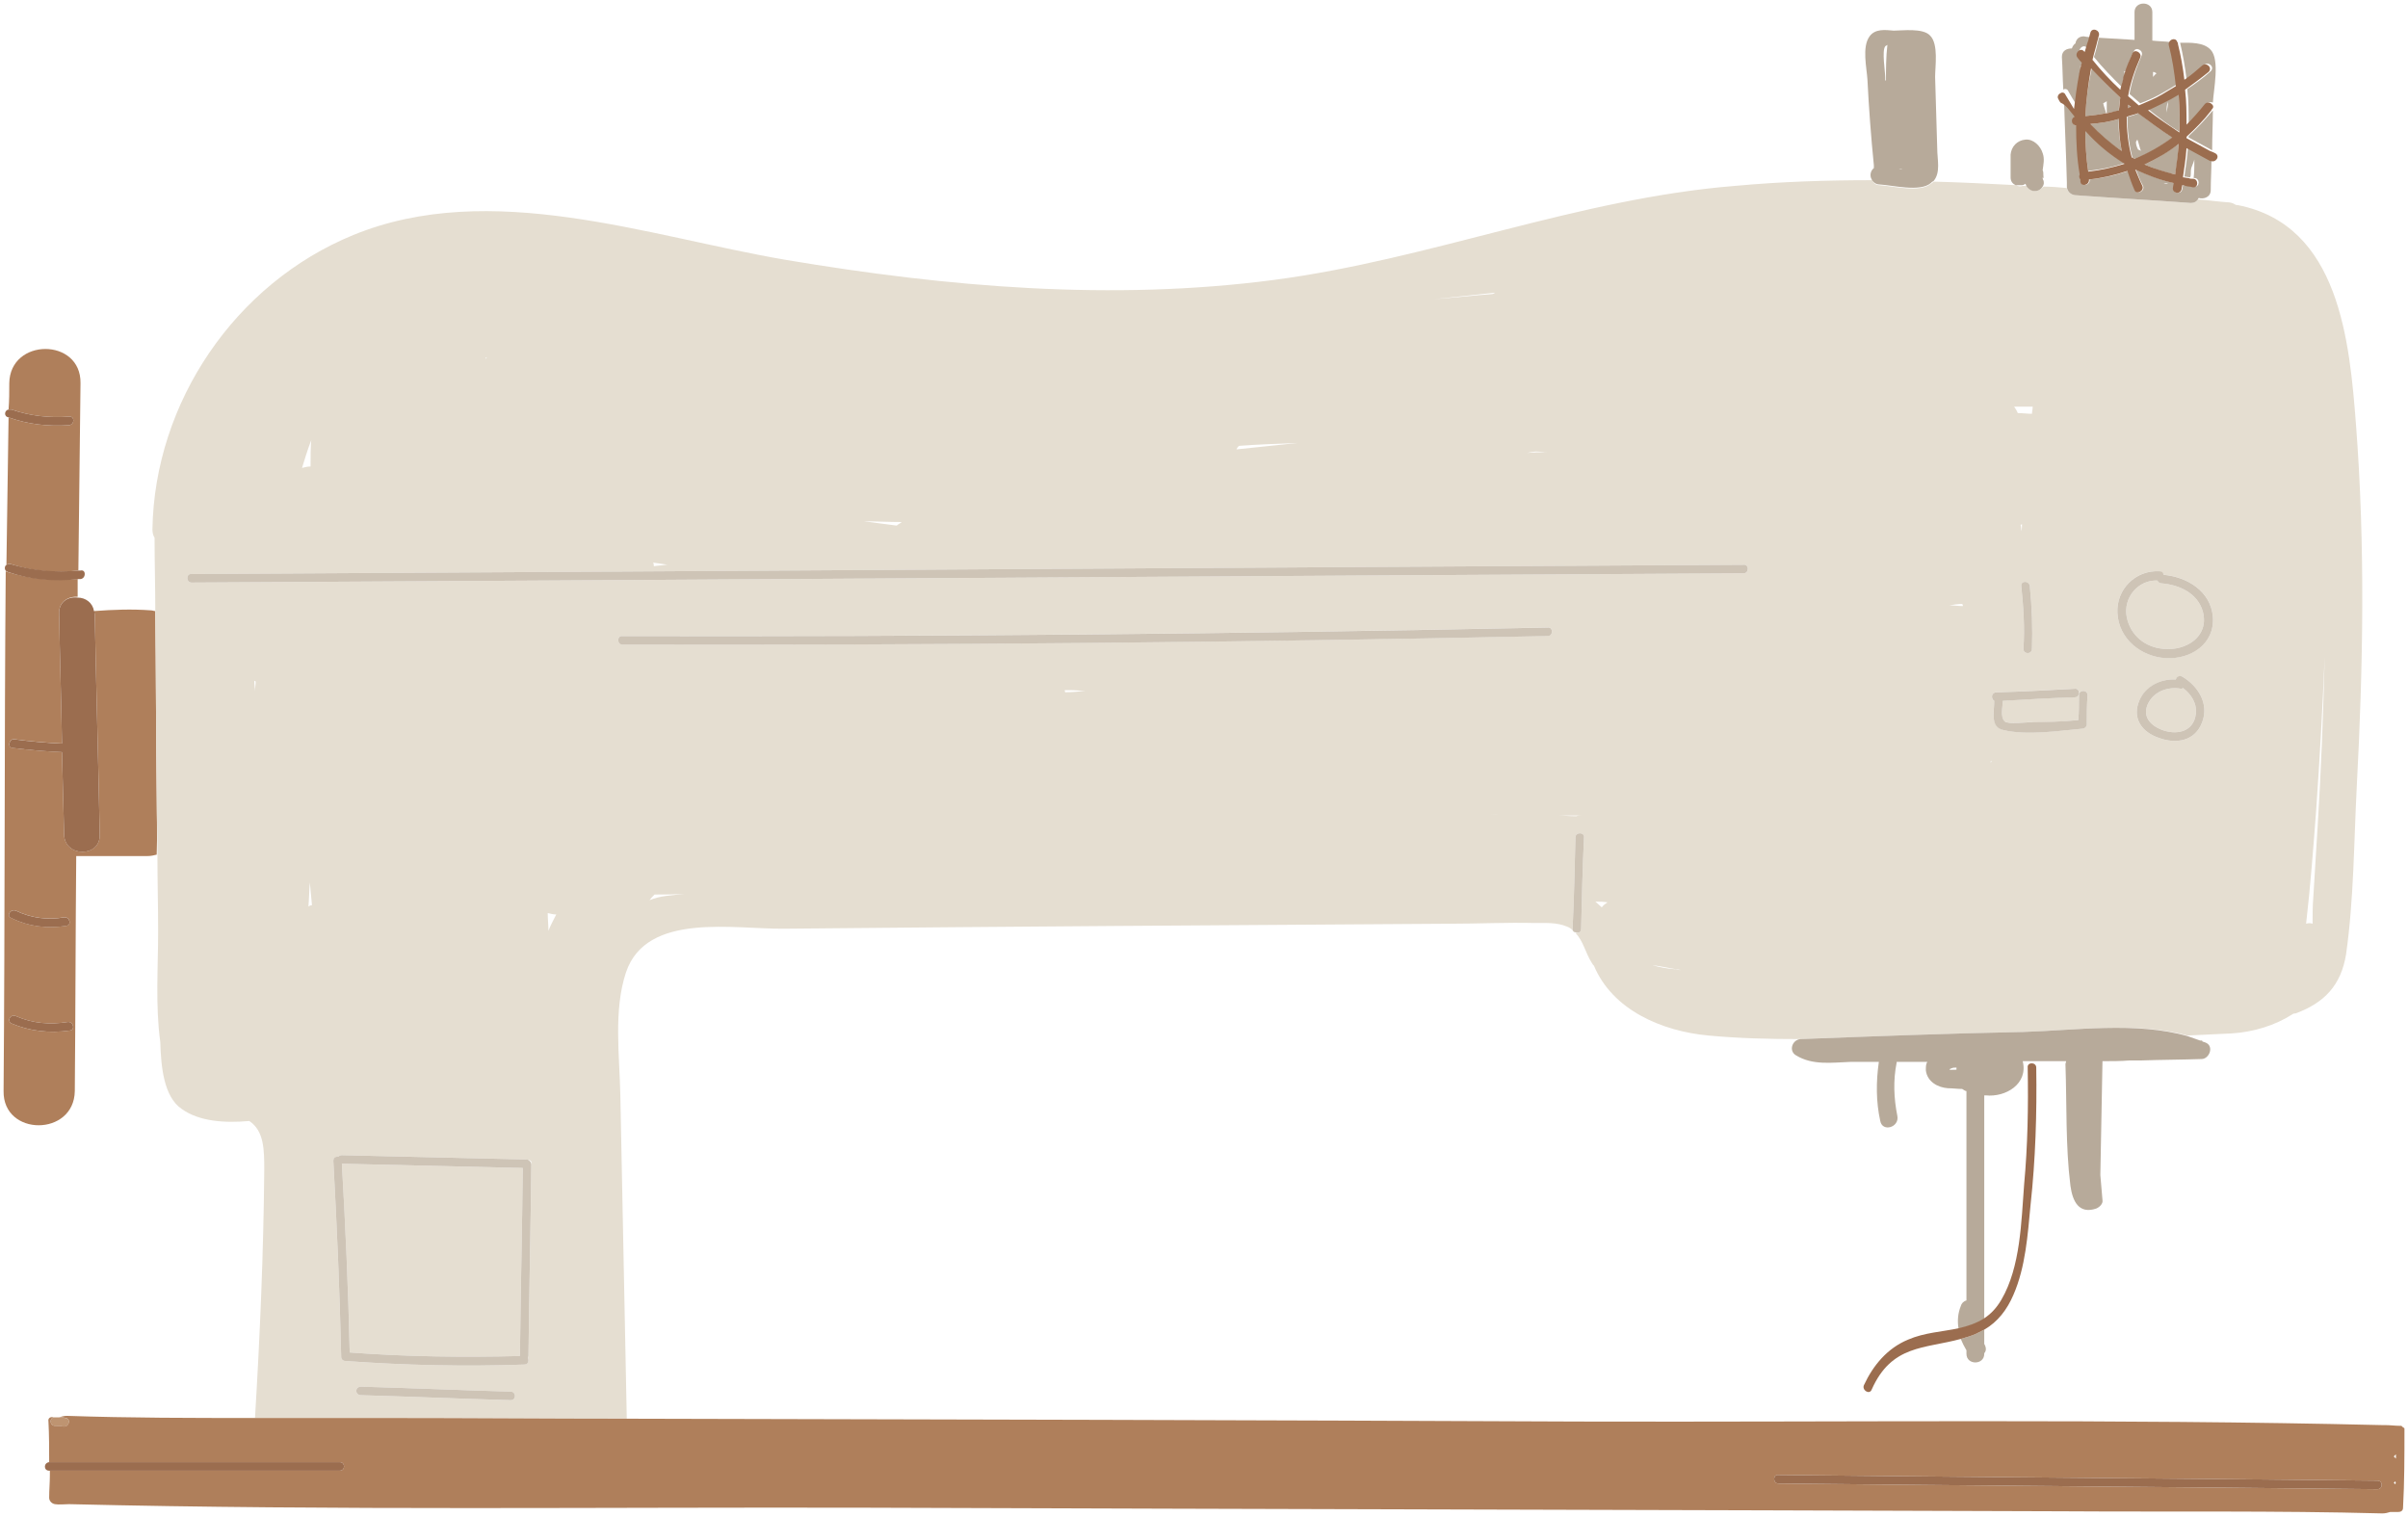 <?xml version="1.0" encoding="UTF-8" standalone="no" ?>
<!DOCTYPE svg PUBLIC "-//W3C//DTD SVG 1.1//EN" "http://www.w3.org/Graphics/SVG/1.1/DTD/svg11.dtd">
<svg xmlns="http://www.w3.org/2000/svg" xmlns:xlink="http://www.w3.org/1999/xlink" version="1.1" width="338.1" height="213" viewBox="335.347 -332.62 338.1 213" xml:space="preserve">
<desc>Created with Fabric.js 4.6.0</desc>
<defs>
</defs>
<g transform="matrix(1 0 0 1 633.7 -322.32)" id="nlB8RxSxzDuM7oTYHhVvw"  >
<path style="stroke: none; stroke-width: 1; stroke-dasharray: none; stroke-linecap: butt; stroke-dashoffset: 0; stroke-linejoin: miter; stroke-miterlimit: 4; fill: none; fill-rule: nonzero; opacity: 1;" vector-effect="non-scaling-stroke"  transform=" translate(-932.45, -78)" d="M 932.4 78 C 932.4 78.1 932.4 78.3 932.4 78.4 C 932.5 78.1 932.5 77.9 932.6 77.6 C 932.5 77.6 932.4 77.6 932.3 77.6 C 932.4 77.8 932.4 77.9 932.4 78 z" stroke-linecap="round" />
</g>
<g transform="matrix(1 0 0 1 551.1 -269.12)" id="bgHgPKFO2c8oEQ7FqMoil"  >
<path style="stroke: none; stroke-width: 1; stroke-dasharray: none; stroke-linecap: butt; stroke-dashoffset: 0; stroke-linejoin: miter; stroke-miterlimit: 4; fill: none; fill-rule: nonzero; opacity: 1;" vector-effect="non-scaling-stroke"  transform=" translate(-849.85, -131.2)" d="M 849.8 131.1 C 849.3 131.2 848.9 131.2 848.4 131.3 C 849.4 131.3 850.4 131.3 851.3 131.2 C 850.9 131.1 850.4 131.1 849.8 131.1 z" stroke-linecap="round" />
</g>
<g transform="matrix(1 0 0 1 639.15 -319.58)" id="0YZp09BojmtsmdTV-aQ5T"  >
<path style="stroke: none; stroke-width: 1; stroke-dasharray: none; stroke-linecap: butt; stroke-dashoffset: 0; stroke-linejoin: miter; stroke-miterlimit: 4; fill: none; fill-rule: nonzero; opacity: 1;" vector-effect="non-scaling-stroke"  transform=" translate(-937.9, -80.74)" d="M 937.9 80.7 L 937.9 80.7 C 937.9 80.8 937.9 80.8 937.9 80.7 L 937.9 80.7 L 937.9 80.7 z" stroke-linecap="round" />
</g>
<g transform="matrix(1 0 0 1 459.3 -259.12)" id="3vAncOabFdyRAkcBGbRnK"  >
<path style="stroke: none; stroke-width: 1; stroke-dasharray: none; stroke-linecap: butt; stroke-dashoffset: 0; stroke-linejoin: miter; stroke-miterlimit: 4; fill: none; fill-rule: nonzero; opacity: 1;" vector-effect="non-scaling-stroke"  transform=" translate(-758.05, -141.2)" d="M 760.7 141 C 758.9 141 757.2 140.9 755.4 140.9 C 756.9 141.1 758.4 141.3 760 141.5 C 760.3 141.3 760.5 141.2 760.7 141 z" stroke-linecap="round" />
</g>
<g transform="matrix(1 0 0 1 614.85 -225.72)" id="Fpeuhx34JkfSzzkTR5y_4"  >
<path style="stroke: none; stroke-width: 1; stroke-dasharray: none; stroke-linecap: butt; stroke-dashoffset: 0; stroke-linejoin: miter; stroke-miterlimit: 4; fill: none; fill-rule: nonzero; opacity: 1;" vector-effect="non-scaling-stroke"  transform=" translate(-913.6, -174.6)" d="M 913.7 174.7 C 913.7 174.6 913.7 174.6 913.7 174.5 C 913.6 174.6 913.6 174.6 913.5 174.7 C 913.6 174.7 913.7 174.7 913.7 174.7 z" stroke-linecap="round" />
</g>
<g transform="matrix(1 0 0 1 513.25 -269.97)" id="XqyheOJFoIc5KbSyAtGnI"  >
<path style="stroke: none; stroke-width: 1; stroke-dasharray: none; stroke-linecap: butt; stroke-dashoffset: 0; stroke-linejoin: miter; stroke-miterlimit: 4; fill: none; fill-rule: nonzero; opacity: 1;" vector-effect="non-scaling-stroke"  transform=" translate(-812, -130.35)" d="M 816.3 129.9 C 813.6 130 810.8 130.1 808.1 130.3 C 808 130.5 807.9 130.7 807.7 130.8 C 810.6 130.5 813.5 130.2 816.3 129.9 z" stroke-linecap="round" />
</g>
<g transform="matrix(1 0 0 1 486.2 -235.52)" id="6G7emht5Imvf8yFvZzmFY"  >
<path style="stroke: none; stroke-width: 1; stroke-dasharray: none; stroke-linecap: butt; stroke-dashoffset: 0; stroke-linejoin: miter; stroke-miterlimit: 4; fill: none; fill-rule: nonzero; opacity: 1;" vector-effect="non-scaling-stroke"  transform=" translate(-784.95, -164.8)" d="M 784.2 164.6 C 784 164.6 783.8 164.6 783.5 164.6 C 783.5 164.7 783.6 164.9 783.6 165 C 784.5 164.9 785.5 164.8 786.4 164.8 C 785.7 164.7 785 164.7 784.2 164.6 z" stroke-linecap="round" />
</g>
<g transform="matrix(1 0 0 1 619.45 -275.02)" id="LmWztlvyd6iiQLWiADtwx"  >
<path style="stroke: none; stroke-width: 1; stroke-dasharray: none; stroke-linecap: butt; stroke-dashoffset: 0; stroke-linejoin: miter; stroke-miterlimit: 4; fill: none; fill-rule: nonzero; opacity: 1;" vector-effect="non-scaling-stroke"  transform=" translate(-918.2, -125.3)" d="M 917.4 125.7 C 918.1 125.7 918.7 125.8 919.4 125.8 C 919.4 125.5 919.5 125.1 919.5 124.8 C 918.6 124.8 917.8 124.8 916.9 124.8 C 917.1 125.1 917.3 125.4 917.4 125.7 z" stroke-linecap="round" />
</g>
<g transform="matrix(1 0 0 1 418.55 -235.22)" id="dkENu0MFIZ27xqjEKBSAn"  >
<path style="stroke: none; stroke-width: 1; stroke-dasharray: none; stroke-linecap: butt; stroke-dashoffset: 0; stroke-linejoin: miter; stroke-miterlimit: 4; fill: none; fill-rule: nonzero; opacity: 1;" vector-effect="non-scaling-stroke"  transform=" translate(-717.3, -165.1)" d="M 716.9 165.1 C 717.2 165.1 717.4 165.1 717.7 165.1 C 717.4 165.1 717.2 165.1 716.9 165.1 L 716.9 165.1 z" stroke-linecap="round" />
</g>
<g transform="matrix(1 0 0 1 610.1 -247.72)" id="DybGUDzSURD1lXdg_gtGV"  >
<path style="stroke: none; stroke-width: 1; stroke-dasharray: none; stroke-linecap: butt; stroke-dashoffset: 0; stroke-linejoin: miter; stroke-miterlimit: 4; fill: none; fill-rule: nonzero; opacity: 1;" vector-effect="non-scaling-stroke"  transform=" translate(-908.85, -152.6)" d="M 907.9 152.7 C 908.5 152.7 909.1 152.8 909.8 152.8 C 909.8 152.7 909.8 152.6 909.7 152.4 C 909.1 152.6 908.5 152.6 907.9 152.7 L 907.9 152.7 z" stroke-linecap="round" />
</g>
<g transform="matrix(1 0 0 1 545.15 -233.42)" id="aW44JeDu6wyRe7OgQ-D_m"  >
<path style="stroke: none; stroke-width: 1; stroke-dasharray: none; stroke-linecap: butt; stroke-dashoffset: 0; stroke-linejoin: miter; stroke-miterlimit: 4; fill: none; fill-rule: nonzero; opacity: 1;" vector-effect="non-scaling-stroke"  transform=" translate(-843.9, -166.9)" d="M 844.1 166.9 C 844 166.9 843.9 166.9 843.7 166.9 C 843.9 166.9 844 166.9 844.1 166.9 L 844.1 166.9 z" stroke-linecap="round" />
</g>
<g transform="matrix(1 0 0 1 619.2 -258.52)" id="tnm6deHEhdDVH7MC_c3TW"  >
<path style="stroke: none; stroke-width: 1; stroke-dasharray: none; stroke-linecap: butt; stroke-dashoffset: 0; stroke-linejoin: miter; stroke-miterlimit: 4; fill: none; fill-rule: nonzero; opacity: 1;" vector-effect="non-scaling-stroke"  transform=" translate(-917.95, -141.8)" d="M 917.8 141.4 C 917.9 141.7 917.9 142 918 142.3 C 918 142 918 141.7 918.1 141.3 C 918 141.4 917.9 141.4 917.8 141.4 z" stroke-linecap="round" />
</g>
<g transform="matrix(1 0 0 1 642 -306.72)" id="ObLMpbkcTaiP_dp1bL56S"  >
<path style="stroke: none; stroke-width: 1; stroke-dasharray: none; stroke-linecap: butt; stroke-dashoffset: 0; stroke-linejoin: miter; stroke-miterlimit: 4; fill: none; fill-rule: nonzero; opacity: 1;" vector-effect="non-scaling-stroke"  transform=" translate(-940.75, -93.6)" d="M 940.5 93.6 C 940.6 93.6 940.8 93.6 941 93.6 C 940.8 93.6 940.7 93.6 940.5 93.6 L 940.5 93.6 z" stroke-linecap="round" />
</g>
<g transform="matrix(1 0 0 1 639.65 -317.59)" id="aw8dPeqMkMr9VFRyuso2u"  >
<path style="stroke: none; stroke-width: 1; stroke-dasharray: none; stroke-linecap: butt; stroke-dashoffset: 0; stroke-linejoin: miter; stroke-miterlimit: 4; fill: none; fill-rule: nonzero; opacity: 1;" vector-effect="non-scaling-stroke"  transform=" translate(-938.4, -82.73)" d="M 938.5 82 C 938.4 82 938.4 81.9 938.5 82 C 938.4 82.5 938.3 83 938.3 83.5 C 938.3 82.9 938.4 82.5 938.5 82 z" stroke-linecap="round" />
</g>
<g transform="matrix(1 0 0 1 639.5 -306.87)" id="11P5AF3mxI6xjmE_A4BBE"  >
<path style="stroke: none; stroke-width: 1; stroke-dasharray: none; stroke-linecap: butt; stroke-dashoffset: 0; stroke-linejoin: miter; stroke-miterlimit: 4; fill: none; fill-rule: nonzero; opacity: 1;" vector-effect="non-scaling-stroke"  transform=" translate(-938.25, -93.45)" d="M 938.5 93.4 C 938.3 93.4 938.1 93.4 937.9 93.5 C 938.1 93.5 938.4 93.5 938.6 93.5 C 938.6 93.5 938.5 93.4 938.5 93.4 z" stroke-linecap="round" />
</g>
<g transform="matrix(1 0 0 1 602.2 -308.94)" id="kPZOsNq94ehqTsKFUmZyN"  >
<path style="stroke: none; stroke-width: 1; stroke-dasharray: none; stroke-linecap: butt; stroke-dashoffset: 0; stroke-linejoin: miter; stroke-miterlimit: 4; fill: none; fill-rule: nonzero; opacity: 1;" vector-effect="non-scaling-stroke"  transform=" translate(-900.95, -91.37)" d="M 901.3 91.4 C 901.1 91.4 900.8 91.4 900.6 91.3 C 900.6 91.3 900.6 91.3 900.6 91.4 C 900.8 91.4 901 91.5 901.3 91.4 C 901.3 91.5 901.3 91.4 901.3 91.4 z" stroke-linecap="round" />
</g>
<g transform="matrix(1 0 0 1 635.45 -312.22)" id="2qGgqfv8syizZPYaiVZXr"  >
<path style="stroke: none; stroke-width: 1; stroke-dasharray: none; stroke-linecap: butt; stroke-dashoffset: 0; stroke-linejoin: miter; stroke-miterlimit: 4; fill: none; fill-rule: nonzero; opacity: 1;" vector-effect="non-scaling-stroke"  transform=" translate(-934.2, -88.1)" d="M 934.1 87.3 C 934.1 87.4 934 87.5 933.9 87.6 C 934 88 934.1 88.4 934.1 88.7 C 934.2 88.7 934.4 88.8 934.5 88.9 C 934.4 88.4 934.3 87.8 934.1 87.3 z" stroke-linecap="round" />
</g>
<g transform="matrix(1 0 0 1 600.09 -323.72)" id="eN9WxRIHO30X3e5tX4FbP"  >
<path style="stroke: none; stroke-width: 1; stroke-dasharray: none; stroke-linecap: butt; stroke-dashoffset: 0; stroke-linejoin: miter; stroke-miterlimit: 4; fill: none; fill-rule: nonzero; opacity: 1;" vector-effect="non-scaling-stroke"  transform=" translate(-898.84, -76.6)" d="M 898.8 79.1 L 898.8 79.1 C 898.8 77.4 898.9 75.8 899.1 74.1 C 898.9 74.1 898.8 74.2 898.8 74.3 C 898.3 74.9 898.8 77.9 898.8 78.8 C 898.8 78.8 898.8 79 898.8 79.1 z" stroke-linecap="round" />
</g>
<g transform="matrix(1 0 0 1 637.9 -322.17)" id="a2tl_wRri2V6Swx_39UDf"  >
<path style="stroke: none; stroke-width: 1; stroke-dasharray: none; stroke-linecap: butt; stroke-dashoffset: 0; stroke-linejoin: miter; stroke-miterlimit: 4; fill: none; fill-rule: nonzero; opacity: 1;" vector-effect="non-scaling-stroke"  transform=" translate(-936.65, -78.15)" d="M 936.4 78.5 C 936.6 78.3 936.7 78.1 936.9 78 C 936.7 77.9 936.6 77.9 936.4 77.8 C 936.4 78 936.4 78.2 936.4 78.5 z" stroke-linecap="round" />
</g>
<g transform="matrix(1 0 0 1 412.8 -203.17)" id="H5cD1oDLiRuhGLeB6pkMy"  >
<path style="stroke: none; stroke-width: 1; stroke-dasharray: none; stroke-linecap: butt; stroke-dashoffset: 0; stroke-linejoin: miter; stroke-miterlimit: 4; fill: none; fill-rule: nonzero; opacity: 1;" vector-effect="non-scaling-stroke"  transform=" translate(-711.55, -197.15)" d="M 711 195.9 C 711 196.7 711.1 197.6 711.1 198.4 C 711.4 197.6 711.8 196.8 712.1 196.1 C 711.8 196.1 711.4 196 711 195.9 z" stroke-linecap="round" />
</g>
<g transform="matrix(1 0 0 1 544.95 -218.27)" id="sXQ0lkBeu4uThSRlRKMwZ"  >
<path style="stroke: none; stroke-width: 1; stroke-dasharray: none; stroke-linecap: butt; stroke-dashoffset: 0; stroke-linejoin: miter; stroke-miterlimit: 4; fill: none; fill-rule: nonzero; opacity: 1;" vector-effect="non-scaling-stroke"  transform=" translate(-843.7, -182.05)" d="M 842.9 182 C 843.4 182 843.9 182.1 844.4 182.1 C 844.4 182.1 844.5 182.1 844.5 182 C 843.9 182 843.4 182 842.9 182 z" stroke-linecap="round" />
</g>
<g transform="matrix(1 0 0 1 619.55 -306.77)" id="ltiU2pxGWR9W4t4xshVNJ"  >
<path style="stroke: none; stroke-width: 1; stroke-dasharray: none; stroke-linecap: butt; stroke-dashoffset: 0; stroke-linejoin: miter; stroke-miterlimit: 4; fill: none; fill-rule: nonzero; opacity: 1;" vector-effect="non-scaling-stroke"  transform=" translate(-918.3, -93.55)" d="M 918 93.7 C 918.2 93.7 918.4 93.7 918.6 93.7 C 918.5 93.6 918.5 93.5 918.5 93.4 C 918.3 93.5 918.2 93.6 918 93.7 z" stroke-linecap="round" />
</g>
<g transform="matrix(1 0 0 1 630.9 -317.57)" id="i4F2_pD-COYj8uXDJj-t2"  >
<path style="stroke: none; stroke-width: 1; stroke-dasharray: none; stroke-linecap: butt; stroke-dashoffset: 0; stroke-linejoin: miter; stroke-miterlimit: 4; fill: none; fill-rule: nonzero; opacity: 1;" vector-effect="non-scaling-stroke"  transform=" translate(-929.65, -82.75)" d="M 929.4 82.2 C 929.5 82.7 929.7 83.1 929.8 83.6 L 929.9 83.6 C 929.9 83 929.9 82.5 929.9 81.9 C 929.8 82 929.6 82.1 929.4 82.2 z" stroke-linecap="round" />
</g>
<g transform="matrix(1 0 0 1 428.1 -253.37)" id="pqcfs8-MOGJ5jMKBtX3EJ"  >
<path style="stroke: none; stroke-width: 1; stroke-dasharray: none; stroke-linecap: butt; stroke-dashoffset: 0; stroke-linejoin: miter; stroke-miterlimit: 4; fill: none; fill-rule: nonzero; opacity: 1;" vector-effect="non-scaling-stroke"  transform=" translate(-726.85, -146.95)" d="M 727.9 147 C 727.2 146.9 726.5 146.8 725.8 146.7 C 725.8 146.9 725.8 147 725.9 147.2 C 726.5 147.1 727 147.1 727.6 147 C 727.7 147 727.8 147 727.9 147 z" stroke-linecap="round" />
</g>
<g transform="matrix(1 0 0 1 627.6 -322.87)" id="lshlWqCjm47EK2W4M7Jaw"  >
<path style="stroke: none; stroke-width: 1; stroke-dasharray: none; stroke-linecap: butt; stroke-dashoffset: 0; stroke-linejoin: miter; stroke-miterlimit: 4; fill: none; fill-rule: nonzero; opacity: 1;" vector-effect="non-scaling-stroke"  transform=" translate(-926.35, -77.45)" d="M 926.2 77.9 C 926.3 77.9 926.3 77.8 926.4 77.8 C 926.4 77.6 926.5 77.4 926.5 77.2 C 926.4 77.1 926.3 77.1 926.2 77 C 926.2 77.3 926.2 77.6 926.2 77.9 z" stroke-linecap="round" />
</g>
<g transform="matrix(1 0 0 1 609.56 -182.56)" id="WxM7j9TRv_EpNO2d444Gq"  >
<path style="stroke: none; stroke-width: 1; stroke-dasharray: none; stroke-linecap: butt; stroke-dashoffset: 0; stroke-linejoin: miter; stroke-miterlimit: 4; fill: none; fill-rule: nonzero; opacity: 1;" vector-effect="non-scaling-stroke"  transform=" translate(-908.31, -217.76)" d="M 908.8 217.6 C 908.5 217.6 908.3 217.6 908.1 217.7 C 907.3 218 908.4 217.9 908.7 217.9 L 908.8 217.9 C 908.8 217.8 908.8 217.7 908.8 217.6 z" stroke-linecap="round" />
</g>
<g transform="matrix(1 0 0 1 378.9 -207.02)" id="CQ4hn3ncVQ0sdjKyf-5sX"  >
<path style="stroke: none; stroke-width: 1; stroke-dasharray: none; stroke-linecap: butt; stroke-dashoffset: 0; stroke-linejoin: miter; stroke-miterlimit: 4; fill: none; fill-rule: nonzero; opacity: 1;" vector-effect="non-scaling-stroke"  transform=" translate(-677.65, -193.3)" d="M 677.6 191.6 C 677.5 192.7 677.5 193.9 677.4 195 C 677.6 194.9 677.7 194.9 677.9 194.8 C 677.8 193.8 677.7 192.7 677.6 191.6 z" stroke-linecap="round" />
</g>
<g transform="matrix(1 0 0 1 560.2 -205.57)" id="2H_SKNTRGc9Ybusvibr45"  >
<path style="stroke: none; stroke-width: 1; stroke-dasharray: none; stroke-linecap: butt; stroke-dashoffset: 0; stroke-linejoin: miter; stroke-miterlimit: 4; fill: none; fill-rule: nonzero; opacity: 1;" vector-effect="non-scaling-stroke"  transform=" translate(-858.95, -194.75)" d="M 859 195.1 C 859.2 194.8 859.5 194.6 859.8 194.4 C 859.2 194.4 858.7 194.4 858.1 194.4 C 858.4 194.6 858.7 194.8 859 195.1 z" stroke-linecap="round" />
</g>
<g transform="matrix(1 0 0 1 643.05 -309.02)" id="owVlorSbAcbQcgVRSLm3v"  >
<path style="stroke: none; stroke-width: 1; stroke-dasharray: none; stroke-linecap: butt; stroke-dashoffset: 0; stroke-linejoin: miter; stroke-miterlimit: 4; fill: none; fill-rule: nonzero; opacity: 1;" vector-effect="non-scaling-stroke"  transform=" translate(-941.8, -91.3)" d="M 942.1 90 C 942 90.4 941.9 90.8 941.7 91.1 C 941.7 91.4 941.7 91.7 941.6 92 C 941.6 92.2 941.5 92.4 941.5 92.5 C 941.7 92.5 941.8 92.5 942 92.6 C 942.1 91.7 942.1 90.8 942.1 90 z" stroke-linecap="round" />
</g>
<g transform="matrix(1 0 0 1 429 -206.77)" id="9urNienScQzaQZnxy_pm3"  >
<path style="stroke: none; stroke-width: 1; stroke-dasharray: none; stroke-linecap: butt; stroke-dashoffset: 0; stroke-linejoin: miter; stroke-miterlimit: 4; fill: none; fill-rule: nonzero; opacity: 1;" vector-effect="non-scaling-stroke"  transform=" translate(-727.75, -193.55)" d="M 726 193.2 C 725.8 193.5 725.5 193.8 725.3 194 C 726 193.8 726.8 193.6 727.6 193.4 C 728.4 193.3 729.3 193.2 730.2 193.1 C 728.8 193.2 727.4 193.2 726 193.2 z" stroke-linecap="round" />
</g>
<g transform="matrix(1 0 0 1 671.7 -128.12)" id="YVnGjCswcwHysR_Zm7HSp"  >
<path style="stroke: none; stroke-width: 1; stroke-dasharray: none; stroke-linecap: butt; stroke-dashoffset: 0; stroke-linejoin: miter; stroke-miterlimit: 4; fill: none; fill-rule: nonzero; opacity: 1;" vector-effect="non-scaling-stroke"  transform=" translate(-970.45, -272.2)" d="M 970.3 272.2 C 970.4 272.3 970.5 272.4 970.6 272.5 C 970.6 272.3 970.6 272.1 970.6 271.9 C 970.5 272 970.4 272.1 970.3 272.2 z" stroke-linecap="round" />
</g>
<g transform="matrix(1 0 0 1 453.35 -207.37)" id="3ZPTJmpC0ssdXy_5SfnYA"  >
<path style="stroke: none; stroke-width: 1; stroke-dasharray: none; stroke-linecap: butt; stroke-dashoffset: 0; stroke-linejoin: miter; stroke-miterlimit: 4; fill: none; fill-rule: nonzero; opacity: 1;" vector-effect="non-scaling-stroke"  transform=" translate(-752.1, -192.95)" d="M 747.5 193 C 748.4 193 749.4 193 750.3 193 C 752.4 193 754.6 193 756.7 192.9 C 753.6 193 750.6 193 747.5 193 z" stroke-linecap="round" />
</g>
<g transform="matrix(1 0 0 1 660.45 -221.67)" id="7s6lZ6cxioBoV8uHDVFCa"  >
<path style="stroke: none; stroke-width: 1; stroke-dasharray: none; stroke-linecap: butt; stroke-dashoffset: 0; stroke-linejoin: miter; stroke-miterlimit: 4; fill: none; fill-rule: nonzero; opacity: 1;" vector-effect="non-scaling-stroke"  transform=" translate(-959.2, -178.65)" d="M 957.9 197.3 L 957.9 197.4 C 958.2 197.4 958.5 197.4 958.8 197.4 C 958.9 196.2 958.9 194.9 958.9 193.7 C 959.1 190.4 959.3 187.2 959.5 183.9 C 960 175.9 960.3 167.9 960.5 159.9 C 960.2 167.1 959.8 174.3 959.3 181.5 C 958.9 186.8 958.5 192.1 957.9 197.3 z" stroke-linecap="round" />
</g>
<g transform="matrix(1 0 0 1 385.15 -136.42)" id="Jxf78OunUYrpTBMT8Y3NK"  >
<path style="stroke: none; stroke-width: 1; stroke-dasharray: none; stroke-linecap: butt; stroke-dashoffset: 0; stroke-linejoin: miter; stroke-miterlimit: 4; fill: none; fill-rule: nonzero; opacity: 1;" vector-effect="non-scaling-stroke"  transform=" translate(-683.9, -263.9)" d="M 683.9 263.9 L 683.9 263.9 L 683.9 263.9 z" stroke-linecap="round" />
</g>
<g transform="matrix(1 0 0 1 671.65 -124.42)" id="zJEpakI4vbN2nEOZHbYwt"  >
<path style="stroke: none; stroke-width: 1; stroke-dasharray: none; stroke-linecap: butt; stroke-dashoffset: 0; stroke-linejoin: miter; stroke-miterlimit: 4; fill: none; fill-rule: nonzero; opacity: 1;" vector-effect="non-scaling-stroke"  transform=" translate(-970.4, -275.9)" d="M 970.3 275.9 C 970.4 276 970.4 276 970.5 276.1 C 970.5 276 970.5 275.8 970.5 275.7 C 970.4 275.8 970.3 275.8 970.3 275.9 z" stroke-linecap="round" />
</g>
<g transform="matrix(1 0 0 1 555.75 -218.14)" id="m2E10k_yc_86owguTBgGd"  >
<path style="stroke: none; stroke-width: 1; stroke-dasharray: none; stroke-linecap: butt; stroke-dashoffset: 0; stroke-linejoin: miter; stroke-miterlimit: 4; fill: none; fill-rule: nonzero; opacity: 1;" vector-effect="non-scaling-stroke"  transform=" translate(-854.5, -182.17)" d="M 856.4 182.2 C 855.1 182.2 853.9 182.2 852.6 182.1 C 853.5 182.2 854.4 182.2 855.3 182.2 C 855.7 182.3 856 182.2 856.4 182.2 z" stroke-linecap="round" />
</g>
<g transform="matrix(1 0 0 1 371.23 -236.27)" id="1fSP2VI3Ud-iAyqYbuk8g"  >
<path style="stroke: none; stroke-width: 1; stroke-dasharray: none; stroke-linecap: butt; stroke-dashoffset: 0; stroke-linejoin: miter; stroke-miterlimit: 4; fill: none; fill-rule: nonzero; opacity: 1;" vector-effect="non-scaling-stroke"  transform=" translate(-669.98, -164.05)" d="M 669.9 164.8 C 670 164.3 670 163.8 670.1 163.4 C 670 163.4 669.9 163.3 669.9 163.3 C 669.8 163.7 669.9 164.2 669.9 164.8 z" stroke-linecap="round" />
</g>
<g transform="matrix(1 0 0 1 378.4 -269.02)" id="QPPQPRyqfwqRH872n2KcI"  >
<path style="stroke: none; stroke-width: 1; stroke-dasharray: none; stroke-linecap: butt; stroke-dashoffset: 0; stroke-linejoin: miter; stroke-miterlimit: 4; fill: none; fill-rule: nonzero; opacity: 1;" vector-effect="non-scaling-stroke"  transform=" translate(-677.15, -131.3)" d="M 676.5 133.3 C 676.9 133.2 677.3 133.1 677.7 133.1 C 677.7 131.9 677.7 130.6 677.8 129.3 C 677.4 130.7 676.9 132 676.5 133.3 z" stroke-linecap="round" />
</g>
<g transform="matrix(1 0 0 1 541 -291.07)" id="Nb1pXpEWxo3EwWK4LFt5B"  >
<path style="stroke: none; stroke-width: 1; stroke-dasharray: none; stroke-linecap: butt; stroke-dashoffset: 0; stroke-linejoin: miter; stroke-miterlimit: 4; fill: none; fill-rule: nonzero; opacity: 1;" vector-effect="non-scaling-stroke"  transform=" translate(-839.75, -109.25)" d="M 843.5 109 C 843.7 108.9 843.8 108.9 844 108.8 C 841.2 109.1 838.3 109.4 835.5 109.7 C 838.2 109.5 840.9 109.3 843.5 109 z" stroke-linecap="round" />
</g>
<g transform="matrix(1 0 0 1 576.9 -200.37)" id="ugjAUyG7IYKhVtq74yi9Y"  >
<path style="stroke: none; stroke-width: 1; stroke-dasharray: none; stroke-linecap: butt; stroke-dashoffset: 0; stroke-linejoin: miter; stroke-miterlimit: 4; fill: none; fill-rule: nonzero; opacity: 1;" vector-effect="non-scaling-stroke"  transform=" translate(-875.65, -199.95)" d="M 875.6 199.9 C 875.6 200 875.6 200 875.6 199.9 C 875.6 200 875.7 200 875.7 200 C 875.7 200 875.7 200 875.6 199.9 z" stroke-linecap="round" />
</g>
<g transform="matrix(1 0 0 1 569.3 -196.72)" id="scJ1m6lNZY9nIdhQt7PMC"  >
<path style="stroke: none; stroke-width: 1; stroke-dasharray: none; stroke-linecap: butt; stroke-dashoffset: 0; stroke-linejoin: miter; stroke-miterlimit: 4; fill: none; fill-rule: nonzero; opacity: 1;" vector-effect="non-scaling-stroke"  transform=" translate(-868.05, -203.6)" d="M 870.1 204 C 868.7 203.7 867.4 203.5 866 203.2 C 866 203.2 866 203.3 866.1 203.3 C 867 203.6 868.1 203.8 869.4 204 C 869.6 203.9 869.9 203.9 870.1 204 z" stroke-linecap="round" />
</g>
<g transform="matrix(1 0 0 1 403.65 -282.32)" id="9P6MXGGZ7fZwCkdyGY5MR"  >
<path style="stroke: none; stroke-width: 1; stroke-dasharray: none; stroke-linecap: butt; stroke-dashoffset: 0; stroke-linejoin: miter; stroke-miterlimit: 4; fill: none; fill-rule: nonzero; opacity: 1;" vector-effect="non-scaling-stroke"  transform=" translate(-702.4, -118)" d="M 702.3 118.1 C 702.4 118 702.4 118 702.5 117.9 C 702.4 117.9 702.4 117.9 702.3 117.9 C 702.3 117.9 702.3 118 702.3 118.1 z" stroke-linecap="round" />
</g>
<g transform="matrix(1 0 0 1 346.62 -213.52)" id="x1y8gfTKJ4ug5-xTlP6dt"  >
<path style="stroke: none; stroke-width: 1; stroke-dasharray: none; stroke-linecap: butt; stroke-dashoffset: 0; stroke-linejoin: miter; stroke-miterlimit: 4; fill: rgb(175,127,91); fill-rule: nonzero; opacity: 1;" vector-effect="non-scaling-stroke"  transform=" translate(-645.37, -186.8)" d="M 656.1 179.6 C 656 170.9 656 162.2 655.9 153.5 C 655.7 153.5 655.5 153.4 655.3 153.4 C 652.6 153.2 650 153.3 647.3 153.5 C 647.3 153.6 647.4 153.8 647.4 153.9 C 647.6 164.2 647.9 174.6 648.1 184.9 C 648.2 188.1 643.2 188.1 643.1 184.9 C 643 181.1 642.9 177.2 642.8 173.3 C 640.5 173.2 638.1 173 635.8 172.7 C 635.1 172.6 635.4 171.4 636.1 171.5 C 638.4 171.8 640.6 172 642.8 172.1 C 642.7 166 642.5 159.9 642.4 153.9 C 642.3 152.2 643.7 151.4 645 151.5 C 645 150.7 645 149.8 645 149 C 641.6 149.3 638.3 149 635.1 148 C 635 148 635 147.9 634.9 147.9 C 634.7 172.2 634.8 196.5 634.6 220.9 C 634.5 227.3 644.5 227.3 644.6 220.9 C 644.7 209.9 644.7 198.9 644.8 187.9 C 648.1 187.9 651.5 187.9 654.8 187.9 C 655.3 187.9 655.7 187.8 656.1 187.7 C 656.2 185 656.1 182.3 656.1 179.6 z M 636.4 195.6 C 638.5 196.6 640.8 196.9 643.1 196.5 C 643.9 196.4 644.2 197.6 643.4 197.7 C 640.7 198.1 638.1 197.8 635.7 196.6 C 634.9 196.3 635.6 195.2 636.4 195.6 z M 643.9 212.4 C 641.1 212.8 638.3 212.5 635.7 211.4 C 635 211 635.6 210 636.4 210.4 C 638.7 211.4 641.1 211.6 643.6 211.2 C 644.4 211.1 644.7 212.3 643.9 212.4 z" stroke-linecap="round" />
</g>
<g transform="matrix(1 0 0 1 396.05 -155.67)" id="tc_suXbGssCKPAJK8tELB"  >
<path style="stroke: none; stroke-width: 1; stroke-dasharray: none; stroke-linecap: butt; stroke-dashoffset: 0; stroke-linejoin: miter; stroke-miterlimit: 4; fill: rgb(229,222,209); fill-rule: nonzero; opacity: 1;" vector-effect="non-scaling-stroke"  transform=" translate(-694.8, -244.65)" d="M 683.2 257.6 C 691.2 258.2 699.1 258.3 707.1 258.1 L 707.1 258 C 707.2 249.2 707.4 240.4 707.5 231.7 C 699 231.5 690.6 231.3 682.1 231.1 C 682.6 240 683 248.8 683.2 257.6 z" stroke-linecap="round" />
</g>
<g transform="matrix(1 0 0 1 511.89 -220.37)" id="r6Z5cK2KYp0-8TlTg3fgt"  >
<path style="stroke: none; stroke-width: 1; stroke-dasharray: none; stroke-linecap: butt; stroke-dashoffset: 0; stroke-linejoin: miter; stroke-miterlimit: 4; fill: rgb(229,222,209); fill-rule: nonzero; opacity: 1;" vector-effect="non-scaling-stroke"  transform=" translate(-810.64, -179.95)" d="M 964.9 127.4 C 964 115.7 962.6 99.3 948.3 96.5 C 948.2 96.5 948 96.5 947.9 96.4 C 947.6 96.2 947.2 96.1 946.8 96.1 C 945.4 96 944.1 95.8 942.7 95.7 C 942.5 96 942.2 96.2 941.7 96.2 C 936.3 95.8 930.8 95.5 925.4 95.1 C 924.8 95 924.4 94.6 924.3 94.1 C 923.2 94 922.1 93.9 921 93.9 C 920.7 94.3 920.1 94.6 919.6 94.5 C 919.2 94.4 918.9 94.1 918.7 93.8 C 918.5 93.8 918.3 93.8 918.1 93.8 C 917.8 93.9 917.5 93.9 917.2 93.7 C 913.3 93.5 909.5 93.3 905.6 93.2 C 905.5 93.3 905.4 93.4 905.2 93.5 C 903.7 94.8 899.8 93.8 898 93.7 C 897.5 93.7 897.1 93.4 897 93 C 890.6 93 884.2 93.2 877.7 93.8 C 855.5 95.6 835 104.1 813 107 C 790.2 110 767.1 108 744.5 104.2 C 725.1 100.9 703 92.8 683.7 100.7 C 667.1 107.5 655.8 124.2 655.5 142 C 655.5 142.5 655.6 142.9 655.8 143.2 C 655.8 146.6 655.9 150.1 655.9 153.5 C 656 162.2 656 170.9 656.1 179.6 C 656.1 182.3 656.2 185 656.2 187.7 C 656.2 191.3 656.3 194.9 656.3 198.5 C 656.3 203.5 655.9 208.9 656.6 214 C 656.7 217.5 657.1 221.7 659.6 223.4 C 662.1 225.2 665.7 225.4 669.1 225.1 C 671.2 226.5 671.2 229.2 671.2 232 C 671.1 243.6 670.6 255.2 669.9 266.8 C 676.2 266.8 682.4 266.8 688.7 266.8 C 699.8 266.8 710.9 266.9 722.1 266.9 C 721.8 251.8 721.5 236.7 721.2 221.6 C 721.1 216 720.2 209.6 722 204.2 C 724.9 195.7 737.2 198.2 744.3 198.1 C 775.4 197.8 806.5 197.6 837.7 197.4 C 841.7 197.4 845.7 197.2 849.6 197.3 C 851.1 197.3 852.7 197.2 854.1 197.8 C 854.4 197.9 854.7 198.1 854.9 198.3 C 854.9 198.2 854.9 198.2 854.9 198.1 C 855.1 193.8 855.2 189.6 855.3 185.3 C 855.3 184.5 856.6 184.5 856.5 185.3 C 856.3 189.6 856.2 193.8 856.1 198.1 C 856.1 198.6 855.7 198.8 855.3 198.7 C 856.4 199.8 856.7 201.5 857.6 202.9 C 857.7 203.1 857.8 203.2 857.9 203.3 C 860.5 209.5 867.4 212.5 874 213.1 C 878.2 213.5 882.6 213.6 886.9 213.6 C 897.3 213.2 907.7 212.8 918.1 212.6 C 925.3 212.4 934 211.1 941.2 213.1 C 943.3 213 945.4 212.9 947.5 212.8 C 950.5 212.6 953.5 211.7 956 210.1 C 956.1 210 956.3 210 956.4 210 C 960.5 208.5 962.8 206 963.5 201.7 C 964.6 194 964.6 185.9 965 178.2 C 965.9 161.3 966.2 144.3 964.9 127.4 z M 849.8 131.1 C 850.3 131.1 850.8 131.2 851.4 131.2 C 850.4 131.2 849.4 131.2 848.5 131.3 C 848.9 131.2 849.4 131.1 849.8 131.1 z M 844 108.8 C 843.9 108.9 843.7 109 843.5 109 C 840.8 109.2 838.2 109.5 835.5 109.7 C 838.3 109.4 841.2 109.1 844 108.8 z M 808.1 130.3 C 810.8 130.1 813.6 130 816.3 129.9 C 813.4 130.2 810.6 130.5 807.7 130.8 C 807.8 130.6 807.9 130.4 808.1 130.3 z M 760.7 141 C 760.5 141.2 760.2 141.3 760 141.5 C 758.5 141.3 757 141.1 755.4 140.9 C 757.2 140.9 759 141 760.7 141 z M 727.9 147 C 727.8 147 727.7 147 727.6 147 C 727 147.1 726.5 147.1 725.9 147.2 C 725.9 147 725.9 146.9 725.8 146.7 C 726.5 146.8 727.2 146.9 727.9 147 z M 702.3 117.9 C 702.4 117.9 702.4 117.9 702.5 117.9 C 702.4 117.9 702.4 118 702.3 118.1 C 702.3 118 702.3 118 702.3 117.9 z M 677.8 129.5 C 677.7 130.6 677.7 131.9 677.7 133.2 C 677.3 133.2 676.9 133.3 676.5 133.4 C 676.9 132.1 677.3 130.8 677.8 129.5 z M 669.9 164.8 C 669.9 164.3 669.8 163.8 669.8 163.3 C 669.9 163.3 670 163.4 670 163.4 C 670 163.8 669.9 164.3 669.9 164.8 z M 677.4 195 C 677.5 193.9 677.5 192.8 677.6 191.6 C 677.7 192.7 677.8 193.7 677.9 194.8 C 677.7 194.8 677.5 194.9 677.4 195 z M 705.8 264.3 C 698.8 264.1 691.8 263.8 684.8 263.6 C 683.9 263.6 683.9 262.4 684.8 262.4 C 691.8 262.6 698.8 262.9 705.8 263.1 C 706.6 263.1 706.6 264.3 705.8 264.3 z M 708.7 231.2 C 708.6 240.2 708.4 249.1 708.3 258 C 708.3 258.1 708.3 258.2 708.2 258.3 C 708.4 258.6 708.3 259.3 707.7 259.3 C 699.3 259.6 691 259.4 682.6 258.8 C 682.3 258.8 682 258.6 682 258.2 C 681.8 249 681.4 239.9 680.9 230.7 C 680.9 230.3 681.3 230.1 681.6 230.1 C 681.7 230 681.9 229.9 682.1 229.9 C 690.7 230.1 699.3 230.3 707.9 230.5 C 708.1 230.5 708.2 230.6 708.3 230.6 C 708.6 230.6 708.8 230.8 708.7 231.2 z M 711.1 198.4 C 711.1 197.6 711 196.7 711 195.9 C 711.4 196 711.8 196.1 712.2 196.1 C 711.8 196.9 711.4 197.6 711.1 198.4 z M 727.6 193.5 C 726.8 193.6 726 193.8 725.3 194.1 C 725.5 193.8 725.8 193.5 726 193.3 C 727.4 193.3 728.8 193.3 730.2 193.2 C 729.3 193.3 728.5 193.4 727.6 193.5 z M 747.5 193 C 748.5 193 749.6 193 750.6 193 C 750.5 193 750.4 193 750.3 193 C 749.4 193 748.4 193 747.5 193 z M 783.7 164.9 C 783.6 164.9 783.6 164.7 783.6 164.6 C 783.8 164.6 784 164.6 784.3 164.6 C 785 164.6 785.8 164.7 786.5 164.7 C 785.6 164.8 784.6 164.9 783.7 164.9 z M 844.4 182.1 C 843.8 182 843.4 182 842.9 182 C 843.4 182 844 182 844.4 182.1 C 844.5 182 844.4 182 844.4 182.1 z M 851.4 157 C 808.1 157.9 764.8 158.3 721.5 158.2 C 720.7 158.2 720.7 156.9 721.5 157 C 764.8 157.1 808.1 156.7 851.4 155.8 C 852.2 155.7 852.2 157 851.4 157 z M 855.4 182.3 C 854.5 182.3 853.6 182.2 852.7 182.2 C 853.9 182.2 855.1 182.2 856.4 182.2 C 856.1 182.2 855.7 182.2 855.4 182.3 z M 859 195.1 C 858.7 194.8 858.4 194.6 858.1 194.3 C 858.7 194.3 859.2 194.3 859.8 194.4 C 859.5 194.6 859.2 194.8 859 195.1 z M 869.4 203.8 C 868.1 203.7 867 203.5 866.1 203.2 C 867.4 203.4 868.8 203.7 870.1 203.9 C 869.9 203.9 869.6 203.9 869.4 203.8 z M 878.9 148.2 C 806.3 148.6 733.6 149.1 661 149.5 C 660.2 149.5 660.2 148.2 661 148.3 C 733.6 147.9 806.3 147.4 878.9 147 C 879.7 146.9 879.7 148.2 878.9 148.2 z M 919.5 124.8 C 919.5 125.2 919.4 125.5 919.4 125.8 C 918.7 125.8 918.1 125.7 917.4 125.7 C 917.3 125.4 917.1 125.1 916.9 124.8 C 917.8 124.8 918.6 124.8 919.5 124.8 z M 917.9 150 C 917.8 149.2 919 149.2 919.1 150 C 919.4 153 919.5 155.9 919.4 158.8 C 919.4 159.6 918.2 159.6 918.2 158.8 C 918.4 155.8 918.2 152.9 917.9 150 z M 917.8 141.4 C 917.9 141.4 917.9 141.3 918 141.3 C 918 141.6 918 141.9 917.9 142.3 C 917.9 142 917.9 141.7 917.8 141.4 z M 907.8 152.7 C 908.4 152.6 909 152.5 909.6 152.5 C 909.7 152.6 909.7 152.7 909.7 152.8 C 909.1 152.8 908.5 152.7 907.8 152.7 z M 913.7 174.7 C 913.6 174.7 913.6 174.7 913.5 174.7 C 913.6 174.7 913.6 174.6 913.7 174.5 C 913.7 174.6 913.7 174.6 913.7 174.7 z M 927.1 169.4 C 927.1 169.7 926.8 170 926.5 170 C 923.1 170.3 918.8 171 915.4 170.2 C 913.5 169.7 914.1 167.6 914.1 166.1 C 913.6 165.9 913.7 164.9 914.4 164.9 C 918.1 164.8 921.7 164.6 925.4 164.4 C 926.2 164.3 926.2 165.6 925.4 165.6 C 922 165.7 918.7 165.9 915.3 166.1 C 915.3 167 914.9 168.5 915.6 169 C 916 169.4 918.6 169.1 919.2 169.1 C 921.4 169.2 923.7 169 925.9 168.8 C 926 167.6 926 166.5 926 165.3 C 926 164.5 927.2 164.5 927.2 165.3 C 927.1 166.7 927.1 168 927.1 169.4 z M 943.3 169.1 C 942.3 171.8 939.6 172.2 937.2 171.3 C 934.8 170.5 933.4 168.5 934.5 166 C 935.5 164 937.5 163 939.6 163.1 C 939.7 162.8 940.1 162.5 940.5 162.7 C 942.7 164 944.3 166.5 943.3 169.1 z M 938.2 160.1 C 934.7 159.9 931.6 157.4 931.4 153.8 C 931.2 150.4 934 147.7 937.3 147.9 C 937.6 147.9 937.8 148.2 937.9 148.4 C 941.2 148.7 944.5 150.7 944.8 154.3 C 945.1 158.1 941.7 160.3 938.2 160.1 z M 959.5 183.9 C 959.3 187.2 959.1 190.4 958.9 193.7 C 958.8 194.9 958.8 196.2 958.8 197.4 C 958.5 197.3 958.2 197.3 957.9 197.4 L 957.9 197.3 C 958.5 192.1 958.9 186.8 959.3 181.5 C 959.8 174.3 960.2 167.1 960.5 159.9 C 960.3 167.9 960 175.9 959.5 183.9 z" stroke-linecap="round" />
</g>
<g transform="matrix(1 0 0 1 640.17 -232.91)" id="-7mN-xyAFhXJoYVsojhQw"  >
<path style="stroke: none; stroke-width: 1; stroke-dasharray: none; stroke-linecap: butt; stroke-dashoffset: 0; stroke-linejoin: miter; stroke-miterlimit: 4; fill: rgb(229,222,209); fill-rule: nonzero; opacity: 1;" vector-effect="non-scaling-stroke"  transform=" translate(-938.92, -167.41)" d="M 940.6 164.3 C 940.5 164.4 940.4 164.4 940.3 164.4 C 938.6 164.1 936.7 164.7 935.8 166.3 C 934.7 168.3 936.1 169.7 938 170.3 C 940 170.9 942.1 170.3 942.4 168 C 942.6 166.5 941.8 165.2 940.6 164.3 z" stroke-linecap="round" />
</g>
<g transform="matrix(1 0 0 1 639.34 -246.3)" id="2XthKKvev5y1WjdwygumQ"  >
<path style="stroke: none; stroke-width: 1; stroke-dasharray: none; stroke-linecap: butt; stroke-dashoffset: 0; stroke-linejoin: miter; stroke-miterlimit: 4; fill: rgb(229,222,209); fill-rule: nonzero; opacity: 1;" vector-effect="non-scaling-stroke"  transform=" translate(-938.09, -154.01)" d="M 937.6 149.6 C 937.3 149.6 937.1 149.4 937 149.2 C 934.3 149.1 932.2 151.6 932.7 154.3 C 933.2 156.9 935.3 158.6 937.9 158.8 C 941 159.1 944.3 157.1 943.4 153.6 C 942.7 151 940.1 149.8 937.6 149.6 z" stroke-linecap="round" />
</g>
<g transform="matrix(1 0 0 1 343.74 -132.96)" id="7TASaVa6KehVBfEMsGvv3"  >
<path style="stroke: none; stroke-width: 1; stroke-dasharray: none; stroke-linecap: butt; stroke-dashoffset: 0; stroke-linejoin: miter; stroke-miterlimit: 4; fill: rgb(190,148,113); fill-rule: nonzero; opacity: 1;" vector-effect="non-scaling-stroke"  transform=" translate(-642.49, -267.35)" d="M 641.8 267.9 C 642.2 267.9 642.6 267.9 643 268 C 643.8 268.1 644.1 266.9 643.3 266.8 C 643 266.7 642.7 266.7 642.4 266.7 C 642.2 266.7 642 266.7 641.8 266.7 C 641.7 266.7 641.7 266.7 641.6 266.7 C 641 266.9 641.1 267.9 641.8 267.9 z" stroke-linecap="round" />
</g>
<g transform="matrix(1 0 0 1 507.54 -126.97)" id="Kzwjo-5gkS9hLAdjDV8Sd"  >
<path style="stroke: none; stroke-width: 1; stroke-dasharray: none; stroke-linecap: butt; stroke-dashoffset: 0; stroke-linejoin: miter; stroke-miterlimit: 4; fill: rgb(175,127,91); fill-rule: nonzero; opacity: 1;" vector-effect="non-scaling-stroke"  transform=" translate(-806.29, -273.35)" d="M 971.7 268.5 C 971.7 268.4 971.7 268.3 971.7 268.3 C 971.7 268.3 971.7 268.2 971.6 268.2 C 971.6 268.2 971.6 268.1 971.5 268.1 C 971.5 268.1 971.4 268.1 971.4 268 C 971.4 268 971.3 268 971.3 267.9 C 971.2 267.9 971.1 267.9 971.1 267.9 L 971.1 267.9 C 970.4 267.9 969.7 267.8 969 267.8 C 968.9 267.8 968.9 267.8 968.8 267.8 C 968.7 267.8 968.6 267.8 968.6 267.8 C 931 266.9 893.3 267.4 855.7 267.3 C 811.1 267.1 766.6 267 722.1 266.9 C 711 266.9 699.9 266.8 688.7 266.8 C 682.4 266.8 676.2 266.8 669.9 266.8 C 661.1 266.8 652.3 266.8 643.5 266.5 C 643.1 266.5 642.7 266.6 642.4 266.7 C 642.7 266.7 643 266.7 643.3 266.8 C 644.1 266.9 643.8 268.1 643 268 C 642.6 267.9 642.2 267.9 641.8 267.9 C 641.1 267.9 641 266.9 641.6 266.7 C 641.2 266.6 640.8 266.8 640.9 267.3 C 641 269.2 641 271.1 641 273 C 641 273 641 273 641.1 273 C 654.7 273 668.2 273 681.8 273 C 682.6 273 682.6 274.2 681.8 274.2 C 668.2 274.2 654.7 274.2 641.1 274.2 L 641.1 274.2 C 641.1 274.4 641.1 274.6 641.1 274.8 C 641.1 275.9 641 276.9 641 278 L 641 278 C 641 278.4 641.3 278.8 641.8 278.9 C 642.4 279 643.1 278.9 643.8 278.9 C 681.3 279.8 718.9 279.3 756.4 279.4 C 812.1 279.6 867.7 279.7 923.4 279.9 C 938.5 280 953.6 279.8 968.6 280.2 C 969 280.2 969.4 280.1 969.7 280 C 970 280 970.3 280 970.6 280 C 970.7 280 970.7 280 970.8 280 C 971.1 280 971.5 279.9 971.5 279.4 C 971.7 275.8 971.7 272.1 971.7 268.5 L 971.7 268.5 z M 970.4 276.1 C 970.3 276 970.3 276 970.2 275.9 C 970.3 275.8 970.3 275.8 970.4 275.7 C 970.5 275.8 970.5 276 970.4 276.1 z M 970.5 272.5 C 970.4 272.4 970.3 272.3 970.2 272.2 C 970.3 272.1 970.4 272 970.5 271.9 C 970.5 272.1 970.5 272.3 970.5 272.5 z M 883.8 276 C 883 276 883 274.7 883.8 274.8 C 911.8 275.1 939.9 275.3 967.9 275.6 C 968.7 275.6 968.7 276.8 967.9 276.8 C 939.9 276.5 911.8 276.3 883.8 276 z" stroke-linecap="round" />
</g>
<g transform="matrix(1 0 0 1 341.45 -267.98)" id="CXO18QjOCsc8rJ7SJGKqA"  >
<path style="stroke: none; stroke-width: 1; stroke-dasharray: none; stroke-linecap: butt; stroke-dashoffset: 0; stroke-linejoin: miter; stroke-miterlimit: 4; fill: rgb(175,127,91); fill-rule: nonzero; opacity: 1;" vector-effect="non-scaling-stroke"  transform=" translate(-640.2, -132.34)" d="M 635.6 146.9 C 638.7 147.9 641.8 148.2 645.1 147.8 C 645.2 139 645.3 130.3 645.4 121.5 C 645.5 115.1 635.5 115.1 635.4 121.5 C 635.4 122.7 635.4 123.9 635.3 125.2 C 635.4 125.2 635.5 125.2 635.7 125.2 C 638.3 126.1 641 126.4 643.8 126.2 C 644.6 126.1 644.6 127.3 643.8 127.4 C 640.9 127.6 638.1 127.3 635.3 126.3 C 635.2 133.2 635.1 140.1 635 147 C 635.2 146.9 635.4 146.8 635.6 146.9 z" stroke-linecap="round" />
</g>
<g transform="matrix(1 0 0 1 396.05 -155.65)" id="-l52WWBJ0yqTz9ZNaCKA3"  >
<path style="stroke: none; stroke-width: 1; stroke-dasharray: none; stroke-linecap: butt; stroke-dashoffset: 0; stroke-linejoin: miter; stroke-miterlimit: 4; fill: rgb(206,196,182); fill-rule: nonzero; opacity: 1;" vector-effect="non-scaling-stroke"  transform=" translate(-694.8, -244.67)" d="M 707.7 259.3 C 708.3 259.3 708.4 258.7 708.2 258.3 C 708.3 258.2 708.3 258.1 708.3 258 C 708.4 249.1 708.6 240.2 708.7 231.2 C 708.7 230.9 708.5 230.7 708.3 230.6 C 708.2 230.5 708.1 230.5 707.9 230.5 C 699.3 230.3 690.7 230.1 682.1 229.9 C 681.9 229.9 681.7 230 681.6 230.1 C 681.3 230.1 680.9 230.2 680.9 230.7 C 681.4 239.9 681.8 249 682 258.2 C 682 258.6 682.3 258.8 682.6 258.8 L 682.6 258.8 C 691 259.4 699.3 259.6 707.7 259.3 z M 683.2 257.6 C 683 248.7 682.6 239.9 682.1 231.1 C 690.6 231.3 699 231.5 707.5 231.7 C 707.4 240.4 707.2 249.2 707.1 258 L 707.1 258.1 C 699.1 258.3 691.2 258.2 683.2 257.6 z" stroke-linecap="round" />
</g>
<g transform="matrix(1 0 0 1 396.51 -136.97)" id="Xc0_mv1JekClf9Vsz0WIj"  >
<path style="stroke: none; stroke-width: 1; stroke-dasharray: none; stroke-linecap: butt; stroke-dashoffset: 0; stroke-linejoin: miter; stroke-miterlimit: 4; fill: rgb(206,196,182); fill-rule: nonzero; opacity: 1;" vector-effect="non-scaling-stroke"  transform=" translate(-695.26, -263.35)" d="M 684.8 263.6 C 691.8 263.8 698.8 264.1 705.8 264.3 C 706.6 264.3 706.6 263.1 705.8 263.1 C 698.8 262.9 691.8 262.6 684.8 262.4 C 683.9 262.4 683.9 263.6 684.8 263.6 z" stroke-linecap="round" />
</g>
<g transform="matrix(1 0 0 1 556.95 -208.63)" id="mSFQQQGQLkoaiGpe7-s-M"  >
<path style="stroke: none; stroke-width: 1; stroke-dasharray: none; stroke-linecap: butt; stroke-dashoffset: 0; stroke-linejoin: miter; stroke-miterlimit: 4; fill: rgb(206,196,182); fill-rule: nonzero; opacity: 1;" vector-effect="non-scaling-stroke"  transform=" translate(-855.7, -191.69)" d="M 856.1 198.1 C 856.2 193.8 856.3 189.6 856.5 185.3 C 856.6 184.5 855.3 184.5 855.3 185.3 C 855.2 189.6 855.1 193.8 854.9 198.1 C 854.9 198.2 854.9 198.3 854.9 198.3 C 855 198.5 855.1 198.6 855.3 198.6 C 855.7 198.8 856.1 198.6 856.1 198.1 z" stroke-linecap="round" />
</g>
<g transform="matrix(1 0 0 1 639.35 -246.31)" id="1IRMp0r-YsUoYNd0yp8Ub"  >
<path style="stroke: none; stroke-width: 1; stroke-dasharray: none; stroke-linecap: butt; stroke-dashoffset: 0; stroke-linejoin: miter; stroke-miterlimit: 4; fill: rgb(206,196,182); fill-rule: nonzero; opacity: 1;" vector-effect="non-scaling-stroke"  transform=" translate(-938.1, -154)" d="M 937.9 148.4 C 937.8 148.1 937.7 147.9 937.3 147.9 C 934 147.7 931.2 150.4 931.4 153.8 C 931.6 157.4 934.7 159.9 938.2 160.1 C 941.7 160.3 945.1 158.1 944.8 154.3 C 944.5 150.7 941.2 148.7 937.9 148.4 z M 943.4 153.6 C 944.3 157.1 941 159.1 937.9 158.8 C 935.3 158.6 933.2 156.9 932.7 154.3 C 932.2 151.6 934.3 149.1 937 149.2 C 937.1 149.4 937.3 149.6 937.6 149.6 C 940.1 149.8 942.7 151 943.4 153.6 z" stroke-linecap="round" />
</g>
<g transform="matrix(1 0 0 1 619.92 -245.92)" id="wQQR3kHxw6IubjsyOn_DX"  >
<path style="stroke: none; stroke-width: 1; stroke-dasharray: none; stroke-linecap: butt; stroke-dashoffset: 0; stroke-linejoin: miter; stroke-miterlimit: 4; fill: rgb(206,196,182); fill-rule: nonzero; opacity: 1;" vector-effect="non-scaling-stroke"  transform=" translate(-918.67, -154.4)" d="M 919.1 150 C 919 149.2 917.8 149.2 917.9 150 C 918.2 152.9 918.4 155.8 918.2 158.8 C 918.2 159.6 919.4 159.6 919.4 158.8 C 919.5 155.9 919.4 153 919.1 150 z" stroke-linecap="round" />
</g>
<g transform="matrix(1 0 0 1 621.74 -232.83)" id="NQ2pZRdacUweHLCmD7WFJ"  >
<path style="stroke: none; stroke-width: 1; stroke-dasharray: none; stroke-linecap: butt; stroke-dashoffset: 0; stroke-linejoin: miter; stroke-miterlimit: 4; fill: rgb(206,196,182); fill-rule: nonzero; opacity: 1;" vector-effect="non-scaling-stroke"  transform=" translate(-920.49, -167.48)" d="M 926 165.3 C 926 166.5 926 167.7 925.9 168.8 C 923.7 169 921.4 169.1 919.2 169.1 C 918.6 169.1 916 169.4 915.6 169 C 914.9 168.4 915.3 167 915.3 166.1 C 918.7 165.9 922 165.7 925.4 165.6 C 926.2 165.6 926.2 164.3 925.4 164.4 C 921.7 164.6 918.1 164.8 914.4 164.9 C 913.7 164.9 913.6 165.8 914.1 166.1 C 914.1 167.7 913.5 169.8 915.4 170.2 C 918.8 171 923.1 170.3 926.5 170 C 926.8 170 927.1 169.7 927.1 169.4 C 927.1 168 927.1 166.7 927.2 165.3 C 927.2 164.5 926 164.5 926 165.3 z" stroke-linecap="round" />
</g>
<g transform="matrix(1 0 0 1 640.11 -233.14)" id="sEylcgokQYGyeYuqaL6Uu"  >
<path style="stroke: none; stroke-width: 1; stroke-dasharray: none; stroke-linecap: butt; stroke-dashoffset: 0; stroke-linejoin: miter; stroke-miterlimit: 4; fill: rgb(206,196,182); fill-rule: nonzero; opacity: 1;" vector-effect="non-scaling-stroke"  transform=" translate(-938.86, -167.18)" d="M 940.5 162.7 C 940.1 162.5 939.7 162.7 939.6 163.1 C 937.5 163 935.4 164 934.5 166 C 933.4 168.5 934.8 170.5 937.2 171.3 C 939.6 172.2 942.3 171.8 943.3 169.1 C 944.3 166.5 942.7 164 940.5 162.7 z M 942.4 168 C 942.1 170.3 940 170.9 938 170.3 C 936.1 169.7 934.7 168.3 935.8 166.3 C 936.7 164.7 938.6 164.1 940.3 164.4 C 940.4 164.4 940.5 164.4 940.6 164.3 C 941.8 165.2 942.6 166.5 942.4 168 z" stroke-linecap="round" />
</g>
<g transform="matrix(1 0 0 1 471.2 -252.07)" id="x0IJ1hDPq-msikbCgkK_d"  >
<path style="stroke: none; stroke-width: 1; stroke-dasharray: none; stroke-linecap: butt; stroke-dashoffset: 0; stroke-linejoin: miter; stroke-miterlimit: 4; fill: rgb(206,196,182); fill-rule: nonzero; opacity: 1;" vector-effect="non-scaling-stroke"  transform=" translate(-769.95, -148.25)" d="M 661 149.5 C 733.6 149.1 806.3 148.6 878.9 148.2 C 879.7 148.2 879.7 146.9 878.9 147 C 806.3 147.4 733.6 147.9 661 148.3 C 660.2 148.2 660.2 149.5 661 149.5 z" stroke-linecap="round" />
</g>
<g transform="matrix(1 0 0 1 487.7 -243.31)" id="cpLA-mPYzazGzZYfc6huz"  >
<path style="stroke: none; stroke-width: 1; stroke-dasharray: none; stroke-linecap: butt; stroke-dashoffset: 0; stroke-linejoin: miter; stroke-miterlimit: 4; fill: rgb(206,196,182); fill-rule: nonzero; opacity: 1;" vector-effect="non-scaling-stroke"  transform=" translate(-786.45, -157)" d="M 721.5 158.2 C 764.8 158.3 808.1 157.9 851.4 157 C 852.2 157 852.2 155.7 851.4 155.8 C 808.1 156.7 764.8 157.1 721.5 157 C 720.7 156.9 720.7 158.2 721.5 158.2 z" stroke-linecap="round" />
</g>
<g transform="matrix(1 0 0 1 602.36 -317.33)" id="LZ-d0qv8cLmL8k99GmFqd"  >
<path style="stroke: none; stroke-width: 1; stroke-dasharray: none; stroke-linecap: butt; stroke-dashoffset: 0; stroke-linejoin: miter; stroke-miterlimit: 4; fill: rgb(183,170,154); fill-rule: nonzero; opacity: 1;" vector-effect="non-scaling-stroke"  transform=" translate(-901.11, -82.99)" d="M 898 93.6 C 899.8 93.7 903.7 94.7 905.2 93.4 C 905.3 93.3 905.4 93.2 905.6 93.1 C 906.6 91.9 906.1 90.1 906.1 88.6 C 906 85.2 905.9 81.9 905.8 78.5 C 905.8 77 906.3 73.9 905.1 72.7 C 904.1 71.6 901.2 72 900 72 C 898.8 71.9 897.4 71.7 896.6 72.8 C 895.5 74.3 896.2 77.2 896.3 78.9 C 896.5 82.9 896.8 86.9 897.2 90.9 L 897.2 90.9 L 897.2 91 C 897.2 91.1 897.2 91.2 897.2 91.3 C 896.7 91.7 896.6 92.4 896.9 92.9 C 897.1 93.3 897.5 93.6 898 93.6 z M 900.5 91.3 C 900.7 91.4 901 91.4 901.2 91.4 L 901.2 91.4 C 901 91.5 900.8 91.4 900.5 91.3 C 900.5 91.4 900.5 91.4 900.5 91.3 z M 898.8 74.2 C 898.9 74.1 899 74.1 899.1 74 C 898.9 75.7 898.9 77.4 898.9 79 L 898.8 79 C 898.8 78.9 898.8 78.7 898.8 78.6 C 898.8 77.8 898.3 74.8 898.8 74.2 z" stroke-linecap="round" />
</g>
<g transform="matrix(1 0 0 1 619.98 -309.41)" id="ICHKho1IFP1v0tuxvgcgw"  >
<path style="stroke: none; stroke-width: 1; stroke-dasharray: none; stroke-linecap: butt; stroke-dashoffset: 0; stroke-linejoin: miter; stroke-miterlimit: 4; fill: rgb(183,170,154); fill-rule: nonzero; opacity: 1;" vector-effect="non-scaling-stroke"  transform=" translate(-918.73, -90.91)" d="M 918 93.7 C 918.2 93.7 918.3 93.6 918.5 93.5 C 918.5 93.6 918.6 93.7 918.6 93.8 C 918.8 94.1 919.1 94.4 919.5 94.5 C 920.1 94.6 920.6 94.4 920.9 93.9 C 921.1 93.6 921.1 93.3 921 93 C 920.9 92.9 920.9 92.7 920.9 92.6 L 920.9 92.6 C 921.1 92.9 921 92.5 921 92.3 C 921 92 921 91.8 920.9 91.6 L 920.9 91.6 C 921 90.8 921.2 90 920.9 89.2 C 920.6 88.2 919.6 87.2 918.5 87.3 C 917.3 87.4 916.5 88.3 916.4 89.4 C 916.4 89.6 916.4 89.9 916.4 90.1 C 916.4 90.9 916.4 91.7 916.4 92.6 C 916.4 93.2 916.7 93.5 917.1 93.7 C 917.4 93.7 917.7 93.7 918 93.7 z" stroke-linecap="round" />
</g>
<g transform="matrix(1 0 0 1 626.9 -322.67)" id="sp50ArI6vN1Ei_FhIGh3T"  >
<path style="stroke: none; stroke-width: 1; stroke-dasharray: none; stroke-linecap: butt; stroke-dashoffset: 0; stroke-linejoin: miter; stroke-miterlimit: 4; fill: rgb(183,170,154); fill-rule: nonzero; opacity: 1;" vector-effect="non-scaling-stroke"  transform=" translate(-925.65, -77.65)" d="M 924.5 80.5 C 924.9 81.2 925.3 81.9 925.7 82.5 C 925.8 80.9 926 79.3 926.4 77.7 C 926.3 77.7 926.3 77.8 926.2 77.8 C 926.2 77.5 926.2 77.2 926.2 76.9 C 926.3 77 926.4 77 926.5 77.1 C 926.6 76.7 926.7 76.4 926.8 76 C 926.6 75.8 926.4 75.5 926.2 75.3 C 925.7 74.7 926.6 73.8 927.1 74.4 L 927.2 74.5 C 927.3 74 927.5 73.5 927.7 72.9 C 927.4 72.9 927.1 72.9 926.7 72.8 C 926 72.8 925.6 73.2 925.5 73.8 C 925.3 73.9 925.1 74.2 925 74.5 C 924.3 74.5 923.6 74.8 923.6 75.7 C 923.7 77.2 923.7 78.7 923.8 80.3 C 924 80.1 924.4 80.2 924.5 80.5 z" stroke-linecap="round" />
</g>
<g transform="matrix(1 0 0 1 635.5 -311.42)" id="bZFMxZBnyVJCjab_IXet6"  >
<path style="stroke: none; stroke-width: 1; stroke-dasharray: none; stroke-linecap: butt; stroke-dashoffset: 0; stroke-linejoin: miter; stroke-miterlimit: 4; fill: rgb(183,170,154); fill-rule: nonzero; opacity: 1;" vector-effect="non-scaling-stroke"  transform=" translate(-934.25, -88.9)" d="M 925.4 95.1 C 930.8 95.5 936.3 95.8 941.7 96.2 C 942.2 96.2 942.5 96 942.7 95.7 C 942.7 95.6 942.8 95.6 942.8 95.5 C 943.5 95.7 944.5 95.4 944.5 94.4 C 944.5 93 944.6 91.6 944.6 90.2 C 943.5 89.6 942.4 89 941.3 88.4 C 941.2 89.8 941 91.1 940.8 92.5 C 941.1 92.5 941.4 92.6 941.6 92.6 C 941.7 92.4 941.7 92.3 941.7 92.1 C 941.7 91.8 941.7 91.5 941.8 91.2 C 941.9 90.9 942.1 90.5 942.2 90.1 C 942.2 91 942.2 91.8 942.1 92.7 C 942.1 92.7 942.1 92.7 942.2 92.7 C 943 92.7 943 94 942.2 93.9 C 941.8 93.9 941.4 93.8 941.1 93.7 C 941 93.7 940.8 93.7 940.6 93.7 C 940.6 93.9 940.5 94.1 940.5 94.3 C 940.3 95.1 939.1 94.8 939.3 94 C 939.3 93.8 939.4 93.6 939.4 93.4 C 937.5 93 935.7 92.3 934 91.5 C 934.3 92.3 934.6 93.1 935 93.8 C 935.3 94.5 934.2 95.1 933.9 94.4 C 933.5 93.5 933.2 92.6 932.9 91.7 C 931.2 92.3 929.4 92.7 927.5 92.9 C 927.6 93.7 926.4 94 926.3 93.2 C 926.3 93.1 926.3 93 926.3 92.9 C 926.1 92.7 926.1 92.5 926.2 92.2 C 925.9 89.9 925.7 87.6 925.7 85.3 C 925 85.4 924.9 84.4 925.5 84.1 C 924.9 83.3 924.4 82.5 923.9 81.6 C 924 85.5 924.2 89.3 924.3 93.3 C 924.3 93.4 924.3 93.4 924.3 93.4 C 924.3 93.6 924.3 93.8 924.3 94 C 924.4 94.6 924.8 95 925.4 95.1 z M 938.5 93.4 C 938.5 93.4 938.5 93.5 938.5 93.4 C 938.4 93.5 938.1 93.5 937.9 93.5 C 938.1 93.4 938.3 93.4 938.5 93.4 z" stroke-linecap="round" />
</g>
<g transform="matrix(1 0 0 1 631.05 -313.67)" id="TTtfnZrQmID6aXXyDjD3n"  >
<path style="stroke: none; stroke-width: 1; stroke-dasharray: none; stroke-linecap: butt; stroke-dashoffset: 0; stroke-linejoin: miter; stroke-miterlimit: 4; fill: rgb(183,170,154); fill-rule: nonzero; opacity: 1;" vector-effect="non-scaling-stroke"  transform=" translate(-929.8, -86.65)" d="M 927.6 85.1 C 928.9 86.6 930.4 87.9 932 88.9 C 931.7 87.4 931.5 85.9 931.6 84.4 C 930.3 84.8 929 85 927.6 85.1 z" stroke-linecap="round" />
</g>
<g transform="matrix(1 0 0 1 630.6 -319.67)" id="W0BT4ZQVy_FJKZ-bMBNg7"  >
<path style="stroke: none; stroke-width: 1; stroke-dasharray: none; stroke-linecap: butt; stroke-dashoffset: 0; stroke-linejoin: miter; stroke-miterlimit: 4; fill: rgb(183,170,154); fill-rule: nonzero; opacity: 1;" vector-effect="non-scaling-stroke"  transform=" translate(-929.35, -80.65)" d="M 926.9 84 C 927.9 83.9 928.9 83.8 929.8 83.6 C 929.7 83.1 929.5 82.7 929.4 82.2 C 929.6 82.1 929.8 82 929.9 81.9 C 929.9 82.5 929.9 83 929.9 83.6 C 930.5 83.5 931 83.4 931.6 83.2 C 931.6 82.6 931.7 82 931.8 81.4 C 930.4 80.1 929 78.7 927.8 77.3 C 927.3 79.5 927 81.7 926.9 84 z" stroke-linecap="round" />
</g>
<g transform="matrix(1 0 0 1 637.25 -313.52)" id="nmW_pTEMds5ClM3me2Yvu"  >
<path style="stroke: none; stroke-width: 1; stroke-dasharray: none; stroke-linecap: butt; stroke-dashoffset: 0; stroke-linejoin: miter; stroke-miterlimit: 4; fill: rgb(183,170,154); fill-rule: nonzero; opacity: 1;" vector-effect="non-scaling-stroke"  transform=" translate(-936, -86.8)" d="M 934.4 83.6 C 933.9 83.8 933.4 84 932.8 84.1 C 932.8 86 933 87.9 933.5 89.8 C 933.6 89.9 933.7 89.9 933.9 90 C 935.8 89.2 937.6 88.2 939.2 87 C 937.5 86 935.9 84.8 934.4 83.6 z M 934 87.6 C 934.1 87.5 934.1 87.4 934.2 87.3 C 934.4 87.8 934.5 88.4 934.7 88.9 C 934.6 88.8 934.5 88.8 934.3 88.7 C 934.1 88.3 934 88 934 87.6 z" stroke-linecap="round" />
</g>
<g transform="matrix(1 0 0 1 634.35 -317.67)" id="70Qh9GhnLkdD3gcjjTaKM"  >
<path style="stroke: none; stroke-width: 1; stroke-dasharray: none; stroke-linecap: butt; stroke-dashoffset: 0; stroke-linejoin: miter; stroke-miterlimit: 4; fill: rgb(183,170,154); fill-rule: nonzero; opacity: 1;" vector-effect="non-scaling-stroke"  transform=" translate(-933.1, -82.65)" d="M 932.9 82.4 C 932.9 82.6 932.9 82.7 932.9 82.9 C 933 82.9 933.2 82.8 933.3 82.8 C 933.2 82.6 933 82.5 932.9 82.4 z" stroke-linecap="round" />
</g>
<g transform="matrix(1 0 0 1 639.17 -316.77)" id="84gsDFP4qfl3h_wZVph2f"  >
<path style="stroke: none; stroke-width: 1; stroke-dasharray: none; stroke-linecap: butt; stroke-dashoffset: 0; stroke-linejoin: miter; stroke-miterlimit: 4; fill: rgb(183,170,154); fill-rule: nonzero; opacity: 1;" vector-effect="non-scaling-stroke"  transform=" translate(-937.92, -83.55)" d="M 940.1 86.2 C 940.2 84.4 940.1 82.7 940 80.9 C 938.6 81.7 937.2 82.5 935.7 83 C 937.2 84.2 938.6 85.3 940.1 86.2 z M 938.5 82 C 938.5 82.5 938.4 83 938.3 83.5 C 938.3 82.9 938.3 82.4 938.5 82 C 938.4 81.9 938.4 82 938.5 82 z" stroke-linecap="round" />
</g>
<g transform="matrix(1 0 0 1 630.9 -311.47)" id="P-_riKdkt1s3mZ25Ahm8O"  >
<path style="stroke: none; stroke-width: 1; stroke-dasharray: none; stroke-linecap: butt; stroke-dashoffset: 0; stroke-linejoin: miter; stroke-miterlimit: 4; fill: rgb(183,170,154); fill-rule: nonzero; opacity: 1;" vector-effect="non-scaling-stroke"  transform=" translate(-929.65, -88.85)" d="M 932.4 90.6 C 930.4 89.4 928.5 87.8 926.9 86 C 926.9 87.9 927 89.8 927.3 91.7 C 929 91.5 930.7 91.2 932.4 90.6 z" stroke-linecap="round" />
</g>
<g transform="matrix(1 0 0 1 635.2 -325.12)" id="buYhC2maX_ZFfsIsXLUlR"  >
<path style="stroke: none; stroke-width: 1; stroke-dasharray: none; stroke-linecap: butt; stroke-dashoffset: 0; stroke-linejoin: miter; stroke-miterlimit: 4; fill: rgb(183,170,154); fill-rule: nonzero; opacity: 1;" vector-effect="non-scaling-stroke"  transform=" translate(-933.95, -75.2)" d="M 928.1 75.7 C 929.3 77.2 930.7 78.6 932 79.9 C 932.1 79.4 932.2 78.9 932.4 78.4 C 932.4 78.3 932.4 78.1 932.4 78 C 932.4 77.9 932.4 77.8 932.3 77.7 C 932.4 77.7 932.5 77.7 932.6 77.7 C 932.9 76.8 933.2 75.8 933.7 74.9 C 934 74.2 935.1 74.8 934.8 75.5 C 934 77.3 933.4 79.1 933.1 80.9 C 933.6 81.3 934.1 81.8 934.6 82.2 C 935.7 81.8 936.8 81.3 937.8 80.7 L 937.8 80.6 L 937.8 80.6 C 937.8 80.6 937.8 80.6 937.8 80.7 C 938.5 80.3 939.2 79.9 939.8 79.5 C 939.6 77.6 939.3 75.6 938.8 73.7 L 938.8 73.6 C 938 73.5 937.1 73.5 936.3 73.4 C 936.3 72.1 936.3 70.7 936.3 69.4 C 936.3 67.8 933.8 67.8 933.8 69.4 C 933.8 70.7 933.8 72 933.8 73.3 C 932.1 73.2 930.5 73.1 928.8 73 C 928.6 73.9 928.4 74.8 928.1 75.7 z M 936.4 78.5 C 936.4 78.3 936.4 78 936.4 77.8 C 936.6 77.8 936.7 77.9 936.9 78 C 936.7 78.1 936.6 78.3 936.4 78.5 z" stroke-linecap="round" />
</g>
<g transform="matrix(1 0 0 1 643.95 -320.92)" id="ImvwDEl47IAzG7iYu6TXM"  >
<path style="stroke: none; stroke-width: 1; stroke-dasharray: none; stroke-linecap: butt; stroke-dashoffset: 0; stroke-linejoin: miter; stroke-miterlimit: 4; fill: rgb(183,170,154); fill-rule: nonzero; opacity: 1;" vector-effect="non-scaling-stroke"  transform=" translate(-942.7, -79.4)" d="M 941.1 78.8 C 942 78.2 942.8 77.5 943.6 76.8 C 944.2 76.3 945.1 77.1 944.5 77.7 C 943.5 78.6 942.4 79.4 941.2 80.2 C 941.4 81.8 941.4 83.5 941.4 85.1 C 942.3 84.2 943.1 83.3 943.9 82.3 C 944.1 82 944.5 82 944.8 82.1 C 944.9 80.3 945.8 76.1 944.5 74.7 C 943.5 73.6 941.6 73.7 940.2 73.7 C 940.6 75.4 940.9 77.1 941.1 78.8 z" stroke-linecap="round" />
</g>
<g transform="matrix(1 0 0 1 644.35 -314.32)" id="YAQbUIJEDnx_F-t_s8gMv"  >
<path style="stroke: none; stroke-width: 1; stroke-dasharray: none; stroke-linecap: butt; stroke-dashoffset: 0; stroke-linejoin: miter; stroke-miterlimit: 4; fill: rgb(183,170,154); fill-rule: nonzero; opacity: 1;" vector-effect="non-scaling-stroke"  transform=" translate(-943.1, -86)" d="M 941.4 86.8 C 941.4 86.9 941.4 86.9 941.4 87 C 942.5 87.6 943.6 88.2 944.7 88.8 C 944.7 86.9 944.8 85.1 944.8 83.2 C 943.7 84.5 942.6 85.7 941.4 86.8 z" stroke-linecap="round" />
</g>
<g transform="matrix(1 0 0 1 638.85 -310.27)" id="ijPgmEeXTtoFS3jOmCc7t"  >
<path style="stroke: none; stroke-width: 1; stroke-dasharray: none; stroke-linecap: butt; stroke-dashoffset: 0; stroke-linejoin: miter; stroke-miterlimit: 4; fill: rgb(183,170,154); fill-rule: nonzero; opacity: 1;" vector-effect="non-scaling-stroke"  transform=" translate(-937.6, -90.05)" d="M 940 87.9 C 938.5 89 936.9 90 935.2 90.8 C 936.6 91.4 938 91.9 939.5 92.2 C 939.8 90.7 939.9 89.3 940 87.9 z" stroke-linecap="round" />
</g>
<g transform="matrix(1 0 0 1 616.31 -167.16)" id="E5Fgko-0ibawP_rwXtXuv"  >
<path style="stroke: none; stroke-width: 1; stroke-dasharray: none; stroke-linecap: butt; stroke-dashoffset: 0; stroke-linejoin: miter; stroke-miterlimit: 4; fill: rgb(183,170,154); fill-rule: nonzero; opacity: 1;" vector-effect="non-scaling-stroke"  transform=" translate(-915.06, -233.16)" d="M 918.1 212.6 C 907.7 212.8 897.3 213.2 886.9 213.6 L 886.9 213.6 C 885.7 213.7 885.2 215.3 886.3 215.9 C 888.6 217.3 891.3 216.9 893.9 216.8 C 895.2 216.8 896.6 216.8 897.9 216.8 C 897.5 219.6 897.5 222.4 898.1 225.1 C 898.4 226.7 900.8 226 900.5 224.4 C 900 221.9 899.9 219.4 900.4 216.9 C 900.4 216.8 900.4 216.8 900.4 216.8 C 901.8 216.8 903.3 216.8 904.7 216.8 C 904.5 217.1 904.5 217.5 904.5 218 C 904.7 219.6 906.2 220.4 907.6 220.5 C 908.3 220.5 908.9 220.6 909.6 220.6 C 909.8 220.7 910 220.9 910.2 220.9 C 910.2 230.7 910.2 240.5 910.2 250.3 C 909.8 250.4 909.5 250.7 909.4 251.1 C 909 252.1 908.9 253.2 909.1 254.3 C 910.4 254 911.6 253.6 912.7 252.9 C 912.7 242.4 912.7 231.9 912.7 221.5 C 912.8 221.5 912.8 221.5 912.9 221.5 C 915.7 221.8 918.9 219.9 918.1 216.7 C 919.7 216.7 921.3 216.7 923 216.7 C 923.4 216.7 923.8 216.7 924.2 216.7 C 924.2 216.8 924.1 217 924.1 217.1 C 924.3 222.7 924.1 228.6 924.8 234.2 C 925.1 236.4 926 238.2 928.4 237.4 C 928.9 237.2 929.4 236.7 929.3 236.2 C 929.2 235 929.1 233.8 929 232.7 C 929.1 227.4 929.2 222 929.3 216.7 C 930.6 216.7 931.8 216.7 933.1 216.6 C 933.6 216.6 934 216.6 934.5 216.6 C 934.6 216.6 934.7 216.6 934.7 216.6 C 937.5 216.5 940.3 216.5 943.2 216.4 C 944.3 216.4 945 214.6 943.8 214.1 C 943.6 214 943.4 214 943.3 213.9 L 943.3 213.8 C 943.2 213.8 943.1 213.8 943 213.8 C 942.4 213.6 941.9 213.4 941.3 213.2 C 934 211.1 925.3 212.4 918.1 212.6 z M 908.1 217.7 C 908.3 217.6 908.6 217.6 908.8 217.6 C 908.8 217.7 908.8 217.8 908.8 217.9 L 908.7 217.9 C 908.4 217.9 907.3 218 908.1 217.7 z" stroke-linecap="round" />
</g>
<g transform="matrix(1 0 0 1 612.41 -143.62)" id="cqapq-zzX_4m3aG2r42hk"  >
<path style="stroke: none; stroke-width: 1; stroke-dasharray: none; stroke-linecap: butt; stroke-dashoffset: 0; stroke-linejoin: miter; stroke-miterlimit: 4; fill: rgb(183,170,154); fill-rule: nonzero; opacity: 1;" vector-effect="non-scaling-stroke"  transform=" translate(-911.16, -256.7)" d="M 911.5 255 C 910.8 255.3 910.1 255.5 909.4 255.7 C 909.6 256.2 909.9 256.8 910.2 257.3 C 910.2 257.5 910.2 257.7 910.2 257.8 C 910.2 259.4 912.7 259.4 912.7 257.8 L 912.7 257.7 C 913 257.4 913 256.9 912.7 256.4 C 912.7 255.7 912.7 255.1 912.7 254.4 C 912.3 254.6 911.9 254.8 911.5 255 z" stroke-linecap="round" />
</g>
<g transform="matrix(1 0 0 1 343 -230.88)" id="8qXP81J0FmQH-5OLLwiTj"  >
<path style="stroke: none; stroke-width: 1; stroke-dasharray: none; stroke-linecap: butt; stroke-dashoffset: 0; stroke-linejoin: miter; stroke-miterlimit: 4; fill: rgb(155,109,79); fill-rule: nonzero; opacity: 1;" vector-effect="non-scaling-stroke"  transform=" translate(-641.75, -169.43)" d="M 642.4 153.9 C 642.5 160 642.7 166 642.8 172.1 C 640.6 172 638.4 171.8 636.1 171.5 C 635.4 171.4 635.1 172.6 635.8 172.7 C 638.2 173 640.5 173.2 642.8 173.3 C 642.9 177.2 643 181 643.1 184.9 C 643.2 188.1 648.2 188.1 648.1 184.9 C 647.9 174.6 647.6 164.2 647.4 153.9 C 647.4 153.7 647.4 153.6 647.3 153.5 C 647.1 152.3 646.1 151.6 645 151.6 C 643.7 151.4 642.3 152.2 642.4 153.9 z" stroke-linecap="round" />
</g>
<g transform="matrix(1 0 0 1 635.49 -317)" id="TUnagc_3MtU5-dLnIM6Qm"  >
<path style="stroke: none; stroke-width: 1; stroke-dasharray: none; stroke-linecap: butt; stroke-dashoffset: 0; stroke-linejoin: miter; stroke-miterlimit: 4; fill: rgb(155,109,79); fill-rule: nonzero; opacity: 1;" vector-effect="non-scaling-stroke"  transform=" translate(-934.24, -83.32)" d="M 925.4 84.1 C 924.8 84.3 924.9 85.3 925.6 85.3 C 925.6 87.6 925.7 89.9 926.1 92.2 C 926 92.4 926 92.7 926.2 92.9 C 926.2 93 926.2 93.1 926.2 93.2 C 926.3 94 927.5 93.7 927.4 92.9 C 929.3 92.7 931 92.3 932.8 91.7 C 933.1 92.6 933.4 93.5 933.8 94.4 C 934.1 95.1 935.2 94.5 934.9 93.8 C 934.5 93 934.2 92.2 933.9 91.5 C 935.6 92.3 937.4 93 939.3 93.4 C 939.3 93.6 939.2 93.8 939.2 94 C 939 94.8 940.2 95.1 940.4 94.3 C 940.4 94.1 940.5 93.9 940.5 93.7 L 940.5 93.7 C 940.6 93.7 940.8 93.7 940.9 93.8 C 941.3 93.9 941.7 93.9 942 94 C 942.8 94.1 942.8 92.8 942 92.8 C 942 92.8 942 92.8 941.9 92.8 C 941.7 92.8 941.6 92.8 941.4 92.7 C 941.1 92.7 940.8 92.6 940.6 92.6 C 940.8 91.2 941 89.9 941.1 88.5 C 942.2 89.1 943.3 89.7 944.4 90.3 L 944.5 90.3 C 945.2 90.6 945.9 89.6 945.1 89.2 C 944.9 89.1 944.7 89 944.4 88.9 C 943.3 88.3 942.2 87.7 941.1 87.1 C 941.1 87 941.1 87 941.1 86.9 C 942.3 85.8 943.5 84.6 944.5 83.3 C 944.6 83.2 944.6 83.1 944.7 83 C 945 82.7 944.8 82.4 944.5 82.2 C 944.2 82 943.8 82.1 943.6 82.4 C 942.8 83.4 942 84.3 941.1 85.2 C 941.1 83.6 941.1 81.9 940.9 80.3 C 942 79.5 943.1 78.7 944.2 77.8 C 944.8 77.2 943.9 76.4 943.3 76.9 C 942.5 77.6 941.7 78.3 940.8 78.9 C 940.6 77.2 940.3 75.5 939.9 73.9 C 939.9 73.8 939.9 73.7 939.8 73.6 C 939.6 72.9 938.6 73.2 938.6 73.9 L 938.6 74 C 939.1 75.9 939.4 77.9 939.6 79.8 C 938.9 80.2 938.3 80.6 937.6 81 L 937.6 81 C 936.6 81.6 935.5 82 934.4 82.5 C 933.9 82.1 933.4 81.6 932.9 81.2 C 933.2 79.4 933.8 77.6 934.6 75.8 C 934.9 75.1 933.8 74.5 933.5 75.2 C 933.1 76.1 932.7 77 932.4 78 C 932.3 78.3 932.2 78.5 932.2 78.8 C 932.1 79.3 931.9 79.8 931.8 80.3 C 930.4 79 929.1 77.6 927.9 76.1 C 928.1 75.2 928.4 74.3 928.6 73.4 C 928.7 73.2 928.7 72.9 928.8 72.7 C 929 71.9 927.8 71.5 927.6 72.3 C 927.5 72.7 927.4 73 927.3 73.4 C 927.1 73.9 927 74.4 926.8 75 L 926.7 74.9 C 926.2 74.3 925.3 75.2 925.8 75.8 C 926 76.1 926.2 76.3 926.4 76.5 C 926.3 76.9 926.2 77.2 926.1 77.6 C 926.1 77.8 926 78 926 78.2 C 925.7 79.8 925.5 81.4 925.3 83 C 924.9 82.3 924.5 81.7 924.1 81 C 924 80.7 923.6 80.6 923.4 80.8 C 923.1 80.9 922.9 81.3 923.1 81.6 C 923.2 81.8 923.3 82 923.4 82.1 C 924.3 82.5 924.8 83.4 925.4 84.1 z M 931.8 81.4 C 931.7 82 931.7 82.6 931.6 83.2 C 931 83.3 930.5 83.5 929.9 83.6 L 929.8 83.6 C 928.8 83.8 927.9 83.9 926.9 84 C 927 81.8 927.3 79.5 927.7 77.3 C 929 78.7 930.4 80.1 931.8 81.4 z M 939.1 87 C 937.5 88.2 935.7 89.2 933.8 90 C 933.7 89.9 933.6 89.9 933.4 89.8 C 932.9 87.9 932.7 86 932.7 84.1 C 933.2 83.9 933.8 83.8 934.3 83.6 C 935.9 84.8 937.5 86 939.1 87 z M 931.6 84.4 C 931.6 85.9 931.7 87.4 932 88.9 C 930.4 87.8 928.9 86.5 927.6 85.1 C 929 85 930.3 84.8 931.6 84.4 z M 926.9 86.1 C 928.5 87.9 930.3 89.4 932.4 90.7 C 930.8 91.2 929.1 91.6 927.3 91.8 C 927 89.8 926.9 87.9 926.9 86.1 z M 935.2 90.8 C 936.9 90 938.5 89.1 940 87.9 C 939.9 89.3 939.7 90.8 939.5 92.2 C 938 91.8 936.6 91.4 935.2 90.8 z M 932.9 82.9 C 932.9 82.7 932.9 82.6 932.9 82.4 C 933 82.5 933.2 82.6 933.3 82.7 C 933.1 82.8 933 82.8 932.9 82.9 z M 940 81 C 940.1 82.8 940.2 84.5 940.1 86.3 C 938.6 85.3 937.1 84.3 935.7 83.2 C 937.2 82.5 938.7 81.8 940 81 z" stroke-linecap="round" />
</g>
<g transform="matrix(1 0 0 1 609.14 -160.24)" id="cdTzc7df9c_ka1qrjCwI4"  >
<path style="stroke: none; stroke-width: 1; stroke-dasharray: none; stroke-linecap: butt; stroke-dashoffset: 0; stroke-linejoin: miter; stroke-miterlimit: 4; fill: rgb(155,109,79); fill-rule: nonzero; opacity: 1;" vector-effect="non-scaling-stroke"  transform=" translate(-907.89, -240.08)" d="M 909.1 254.2 C 906.8 254.7 904.3 254.8 902 255.8 C 899.1 257 897.1 259.4 895.8 262.2 C 895.5 262.9 896.6 263.6 896.9 262.8 C 899.7 256.5 904.3 257.1 909.4 255.7 C 910.1 255.5 910.8 255.3 911.5 255 C 911.9 254.8 912.3 254.6 912.7 254.4 C 914.6 253.3 915.9 251.6 916.8 249.5 C 918.5 245.6 918.8 241.1 919.2 236.9 C 919.9 230.5 920.1 224 920 217.6 C 920 216.8 918.7 216.8 918.8 217.6 C 918.9 223.1 918.8 228.6 918.3 234 C 917.9 239.2 917.8 245.6 915.1 250.2 C 914.4 251.4 913.6 252.2 912.7 252.8 C 911.6 253.5 910.4 253.9 909.1 254.2 z" stroke-linecap="round" />
</g>
<g transform="matrix(1 0 0 1 340.86 -273.99)" id="GfqpTWwTMAa9xAf_hFUUE"  >
<path style="stroke: none; stroke-width: 1; stroke-dasharray: none; stroke-linecap: butt; stroke-dashoffset: 0; stroke-linejoin: miter; stroke-miterlimit: 4; fill: rgb(155,109,79); fill-rule: nonzero; opacity: 1;" vector-effect="non-scaling-stroke"  transform=" translate(-639.61, -126.33)" d="M 643.8 127.4 C 644.6 127.3 644.6 126.1 643.8 126.2 C 641 126.4 638.3 126.1 635.7 125.2 C 635.6 125.2 635.4 125.2 635.3 125.2 C 634.7 125.3 634.6 126.2 635.3 126.3 L 635.3 126.3 C 638.1 127.3 640.9 127.6 643.8 127.4 z" stroke-linecap="round" />
</g>
<g transform="matrix(1 0 0 1 341.64 -252.3)" id="tpYKO5Ugni9yUNa22bzc9"  >
<path style="stroke: none; stroke-width: 1; stroke-dasharray: none; stroke-linecap: butt; stroke-dashoffset: 0; stroke-linejoin: miter; stroke-miterlimit: 4; fill: rgb(155,109,79); fill-rule: nonzero; opacity: 1;" vector-effect="non-scaling-stroke"  transform=" translate(-640.39, -148.01)" d="M 645.1 149 C 645.2 149 645.3 149 645.4 149 C 646.2 148.9 646.2 147.6 645.4 147.8 C 645.3 147.8 645.2 147.8 645.1 147.8 C 641.8 148.1 638.7 147.8 635.6 146.9 C 635.4 146.8 635.2 146.9 635 147 C 634.7 147.2 634.7 147.7 635 147.9 C 635.1 147.9 635.1 148 635.2 148 C 638.4 149.1 641.7 149.4 645.1 149 z" stroke-linecap="round" />
</g>
<g transform="matrix(1 0 0 1 340.86 -203.62)" id="aDe-38ZL8c229_pko-4uC"  >
<path style="stroke: none; stroke-width: 1; stroke-dasharray: none; stroke-linecap: butt; stroke-dashoffset: 0; stroke-linejoin: miter; stroke-miterlimit: 4; fill: rgb(155,109,79); fill-rule: nonzero; opacity: 1;" vector-effect="non-scaling-stroke"  transform=" translate(-639.61, -196.69)" d="M 635.7 196.6 C 638.1 197.8 640.7 198.1 643.4 197.7 C 644.2 197.6 643.9 196.4 643.1 196.5 C 640.8 196.9 638.5 196.6 636.4 195.6 C 635.6 195.2 634.9 196.3 635.7 196.6 z" stroke-linecap="round" />
</g>
<g transform="matrix(1 0 0 1 341.13 -188.88)" id="IS_d9ggmhJ8IY_D9l_Z2H"  >
<path style="stroke: none; stroke-width: 1; stroke-dasharray: none; stroke-linecap: butt; stroke-dashoffset: 0; stroke-linejoin: miter; stroke-miterlimit: 4; fill: rgb(155,109,79); fill-rule: nonzero; opacity: 1;" vector-effect="non-scaling-stroke"  transform=" translate(-639.88, -211.44)" d="M 643.6 211.2 C 641.1 211.6 638.7 211.4 636.4 210.4 C 635.6 210 635 211 635.7 211.4 C 638.3 212.5 641.1 212.8 643.9 212.4 C 644.7 212.3 644.4 211.1 643.6 211.2 z" stroke-linecap="round" />
</g>
<g transform="matrix(1 0 0 1 362.65 -126.72)" id="6XYzKheAjyuHEyJAH-8VN"  >
<path style="stroke: none; stroke-width: 1; stroke-dasharray: none; stroke-linecap: butt; stroke-dashoffset: 0; stroke-linejoin: miter; stroke-miterlimit: 4; fill: rgb(155,109,79); fill-rule: nonzero; opacity: 1;" vector-effect="non-scaling-stroke"  transform=" translate(-661.4, -273.6)" d="M 681.8 274.2 C 682.6 274.2 682.6 273 681.8 273 C 668.2 273 654.7 273 641.1 273 C 641.1 273 641.1 273 641 273 C 640.2 273.1 640.2 274.2 641 274.2 L 641 274.2 C 654.7 274.2 668.2 274.2 681.8 274.2 z" stroke-linecap="round" />
</g>
<g transform="matrix(1 0 0 1 627.1 -124.52)" id="mSp0-w8P7ojTqBekMiA5y"  >
<path style="stroke: none; stroke-width: 1; stroke-dasharray: none; stroke-linecap: butt; stroke-dashoffset: 0; stroke-linejoin: miter; stroke-miterlimit: 4; fill: rgb(155,109,79); fill-rule: nonzero; opacity: 1;" vector-effect="non-scaling-stroke"  transform=" translate(-925.85, -275.8)" d="M 967.9 275.6 C 939.9 275.3 911.8 275.1 883.8 274.8 C 883 274.7 883 276 883.8 276 C 911.8 276.3 939.9 276.5 967.9 276.8 C 968.7 276.8 968.7 275.6 967.9 275.6 z" stroke-linecap="round" />
</g>
</svg>